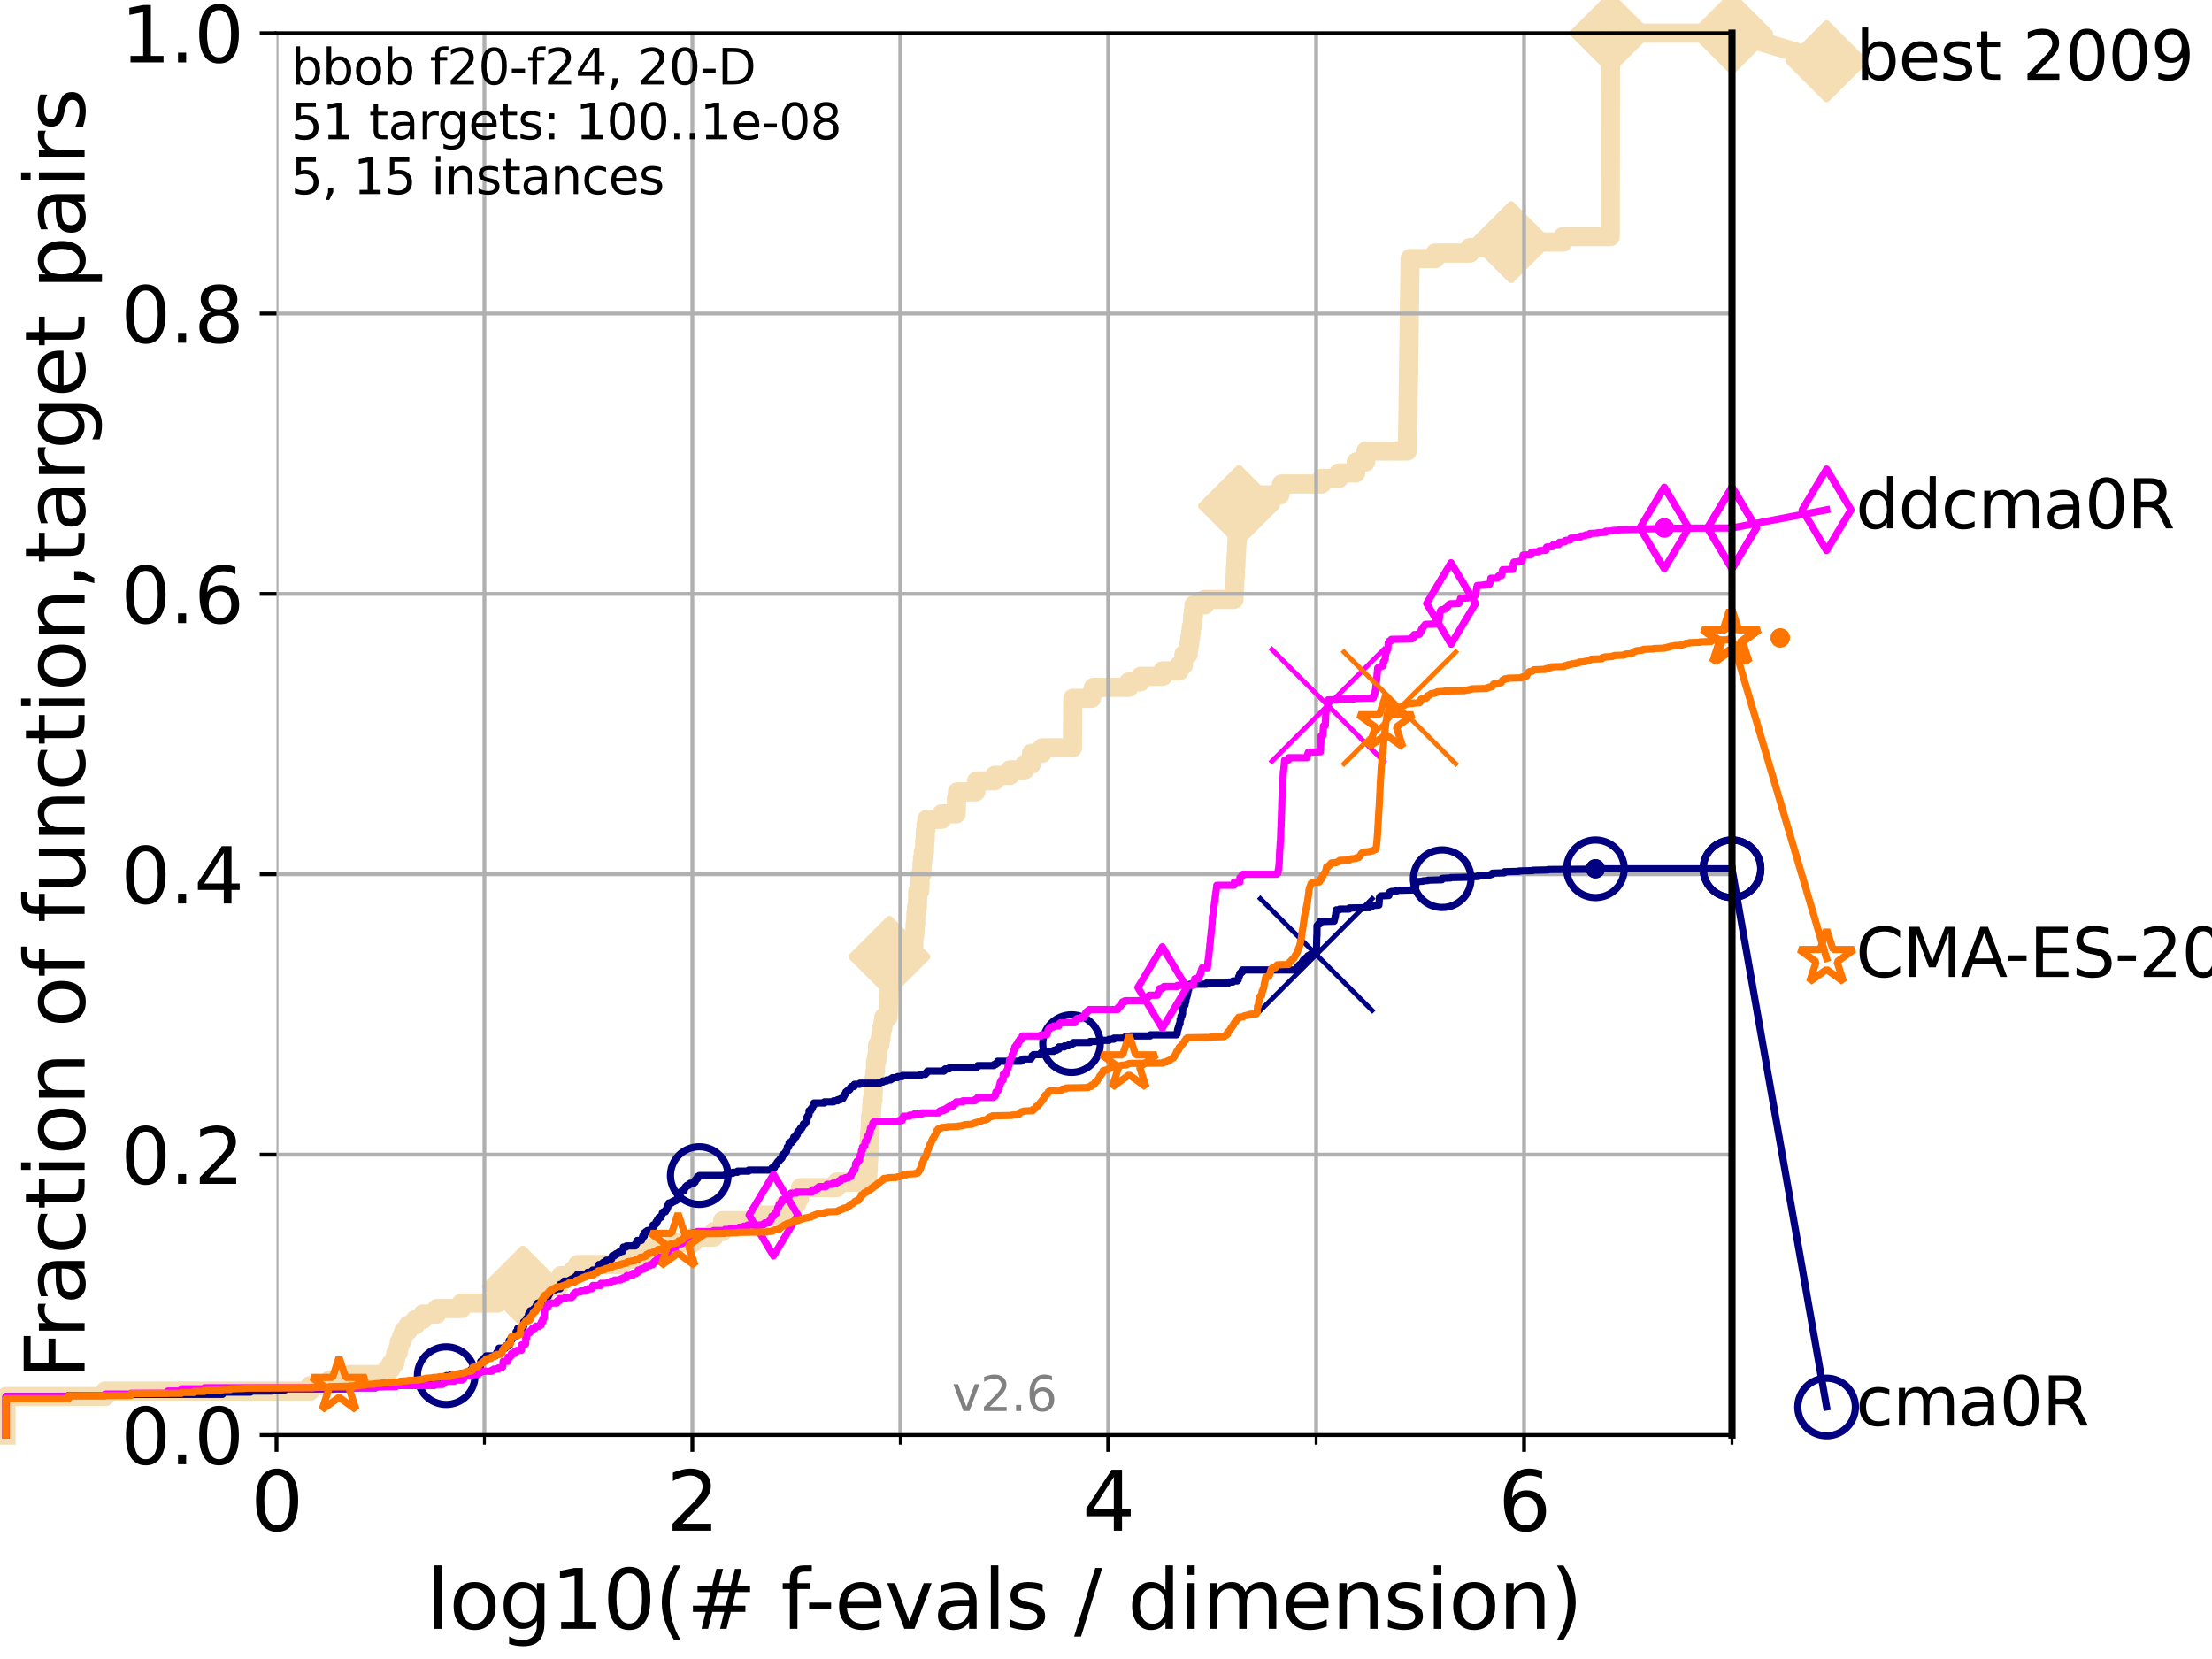 <?xml version="1.0" encoding="utf-8" standalone="no"?>
<!DOCTYPE svg PUBLIC "-//W3C//DTD SVG 1.1//EN"
  "http://www.w3.org/Graphics/SVG/1.1/DTD/svg11.dtd">
<svg xmlns:xlink="http://www.w3.org/1999/xlink" width="460.8pt" height="345.6pt" viewBox="0 0 460.8 345.6" xmlns="http://www.w3.org/2000/svg" version="1.1">
 <defs>
  <style type="text/css">*{stroke-linejoin: round; stroke-linecap: butt}</style>
 </defs>
 <g id="figure_1">
  <g id="patch_1">
   <path d="M 0 345.6 
L 460.8 345.6 
L 460.8 0 
L 0 0 
z
" style="fill: #ffffff"/>
  </g>
  <g id="axes_1">
   <g id="patch_2">
    <path d="M 57.6 298.944 
L 360.806 298.944 
L 360.806 6.912 
L 57.6 6.912 
z
" style="fill: #ffffff"/>
   </g>
   <g id="line2d_1">
    <path d="M 1.246 298.944 
L 1.246 290.927 
L 21.912 290.927 
L 21.912 289.782 
L 64.59 289.782 
L 64.59 288.637 
L 68.657 288.637 
L 68.657 287.492 
L 72.855 287.492 
L 72.855 286.347 
L 80.621 286.347 
L 80.621 285.201 
L 81.433 285.201 
L 81.433 284.056 
L 82.212 284.056 
L 82.212 282.911 
L 82.464 282.911 
L 82.464 281.766 
L 82.959 281.766 
L 82.959 280.62 
L 83.202 280.62 
L 83.202 279.475 
L 83.678 279.475 
L 83.678 278.33 
L 84.143 278.33 
L 84.143 277.185 
L 85.039 277.185 
L 85.039 276.04 
L 86.511 276.04 
L 86.511 274.894 
L 88.063 274.894 
L 88.063 273.749 
L 90.99 273.749 
L 90.99 272.604 
L 96.12 272.604 
L 96.12 271.459 
L 103.626 271.459 
L 103.626 270.313 
L 105.113 270.313 
L 105.113 269.168 
L 108.915 269.168 
L 108.915 268.023 
L 116.419 268.023 
L 116.419 266.878 
L 116.868 266.878 
L 116.868 265.733 
L 119.39 265.733 
L 119.39 264.587 
L 120.318 264.587 
L 120.318 263.442 
L 129.582 263.442 
L 129.582 262.297 
L 132.881 262.297 
L 132.881 261.152 
L 134.916 261.152 
L 134.916 260.006 
L 140.197 260.006 
L 140.197 258.861 
L 144.445 258.861 
L 144.445 257.716 
L 148.697 257.716 
L 148.697 256.571 
L 150.466 256.571 
L 150.553 254.28 
L 157.41 254.28 
L 157.41 253.135 
L 163.397 253.135 
L 163.397 251.99 
L 163.532 251.99 
L 163.532 250.845 
L 165.958 250.845 
L 165.958 249.699 
L 166.521 249.699 
L 166.521 248.554 
L 166.77 248.554 
L 166.77 247.409 
L 174.289 247.409 
L 174.289 246.264 
L 180.72 246.264 
L 180.825 243.973 
L 180.859 243.973 
L 180.904 241.683 
L 180.974 241.683 
L 181.052 238.247 
L 181.092 238.247 
L 181.141 235.957 
L 181.259 235.957 
L 181.344 232.521 
L 181.526 232.521 
L 181.602 230.231 
L 181.681 230.231 
L 181.681 229.085 
L 181.856 229.085 
L 181.903 226.795 
L 181.97 226.795 
L 181.97 225.65 
L 182.1 225.65 
L 182.1 224.504 
L 182.241 224.504 
L 182.241 223.359 
L 182.362 223.359 
L 182.416 221.069 
L 182.646 221.069 
L 182.646 219.924 
L 182.794 219.924 
L 182.832 217.633 
L 183.315 217.633 
L 183.315 216.488 
L 183.512 216.488 
L 183.512 215.343 
L 183.642 215.343 
L 183.642 214.197 
L 183.921 214.197 
L 183.921 213.052 
L 184.12 213.052 
L 184.12 211.907 
L 185.014 211.907 
L 185.104 207.326 
L 185.129 207.326 
L 185.236 200.455 
L 185.28 200.455 
L 185.28 199.31 
L 190.102 199.31 
L 190.102 198.164 
L 190.304 198.164 
L 190.406 194.729 
L 190.572 194.729 
L 190.642 192.438 
L 190.746 192.438 
L 190.812 190.148 
L 190.922 190.148 
L 190.922 189.003 
L 191.103 189.003 
L 191.187 185.567 
L 191.597 185.567 
L 191.704 182.131 
L 192.022 182.131 
L 192.09 179.841 
L 192.17 179.841 
L 192.17 178.696 
L 192.346 178.696 
L 192.346 177.55 
L 192.583 177.55 
L 192.622 175.26 
L 192.713 175.26 
L 192.785 172.969 
L 192.907 172.969 
L 192.907 171.824 
L 193.084 171.824 
L 193.084 170.679 
L 196.168 170.679 
L 196.168 169.534 
L 199.181 169.534 
L 199.277 166.098 
L 199.443 166.098 
L 199.443 164.953 
L 203.275 164.953 
L 203.275 163.808 
L 203.475 163.808 
L 203.475 162.662 
L 207.22 162.662 
L 207.22 161.517 
L 210.416 161.517 
L 210.416 160.372 
L 213.472 160.372 
L 213.472 159.227 
L 214.831 159.227 
L 214.866 156.936 
L 217.066 156.936 
L 217.066 155.791 
L 223.41 155.791 
L 223.486 145.484 
L 227.37 145.484 
L 227.37 144.339 
L 227.78 144.339 
L 227.78 143.194 
L 235.17 143.194 
L 235.17 142.048 
L 237.584 142.048 
L 237.584 140.903 
L 242.204 140.903 
L 242.204 139.758 
L 245.62 139.758 
L 245.62 138.613 
L 246.508 138.613 
L 246.508 137.467 
L 246.634 137.467 
L 246.634 136.322 
L 247.533 136.322 
L 247.533 135.177 
L 247.673 135.177 
L 247.673 134.032 
L 247.847 134.032 
L 247.847 132.887 
L 248.022 132.887 
L 248.022 131.741 
L 248.165 131.741 
L 248.165 130.596 
L 248.361 130.596 
L 248.471 128.306 
L 248.603 128.306 
L 248.603 127.16 
L 248.73 127.16 
L 248.73 126.015 
L 250.964 126.015 
L 250.964 124.87 
L 257.057 124.87 
L 257.137 122.58 
L 257.196 122.58 
L 257.259 120.289 
L 257.318 120.289 
L 257.38 117.999 
L 257.443 117.999 
L 257.511 115.708 
L 257.571 115.708 
L 257.634 113.418 
L 257.689 113.418 
L 257.751 111.127 
L 257.81 111.127 
L 257.921 107.692 
L 257.975 107.692 
L 258.024 105.401 
L 258.095 105.401 
L 258.095 104.256 
L 262.701 104.256 
L 262.701 103.111 
L 266.603 103.111 
L 266.603 101.966 
L 266.969 101.966 
L 266.969 100.82 
L 275.335 100.82 
L 275.335 99.675 
L 278.898 99.675 
L 278.898 98.53 
L 282.414 98.53 
L 282.414 97.385 
L 282.528 97.385 
L 282.528 96.239 
L 284.49 96.239 
L 284.557 93.949 
L 293.165 93.949 
L 293.269 88.223 
L 293.287 88.223 
L 293.386 80.206 
L 293.401 80.206 
L 293.494 72.19 
L 293.514 72.19 
L 293.616 63.028 
L 293.636 63.028 
L 293.743 53.866 
L 298.99 53.866 
L 298.99 52.721 
L 306.192 52.721 
L 306.192 51.576 
L 314.786 51.576 
L 314.786 50.43 
L 325.594 50.43 
L 325.594 49.285 
L 335.442 49.285 
L 335.487 6.912 
L 360.806 6.912 
L 360.806 6.912 
" style="fill: none; stroke: #f5deb3; stroke-width: 4; stroke-linecap: square"/>
   </g>
   <g id="line2d_2">
    <defs>
     <path id="mb1fb833fca" d="M -0 7.778 
L 7.778 0 
L 0 -7.778 
L -7.778 -0 
z
" style="stroke: #f5deb3; stroke-width: 1.5; stroke-linejoin: miter"/>
    </defs>
    <g>
     <use xlink:href="#mb1fb833fca" x="108.915" y="268.023" style="fill: #f5deb3; stroke: #f5deb3; stroke-width: 1.5; stroke-linejoin: miter"/>
     <use xlink:href="#mb1fb833fca" x="185.28" y="199.31" style="fill: #f5deb3; stroke: #f5deb3; stroke-width: 1.5; stroke-linejoin: miter"/>
     <use xlink:href="#mb1fb833fca" x="258.095" y="105.401" style="fill: #f5deb3; stroke: #f5deb3; stroke-width: 1.5; stroke-linejoin: miter"/>
     <use xlink:href="#mb1fb833fca" x="314.786" y="50.43" style="fill: #f5deb3; stroke: #f5deb3; stroke-width: 1.5; stroke-linejoin: miter"/>
     <use xlink:href="#mb1fb833fca" x="335.487" y="6.912" style="fill: #f5deb3; stroke: #f5deb3; stroke-width: 1.5; stroke-linejoin: miter"/>
     <use xlink:href="#mb1fb833fca" x="360.806" y="6.912" style="fill: #f5deb3; stroke: #f5deb3; stroke-width: 1.5; stroke-linejoin: miter"/>
    </g>
   </g>
   <g id="line2d_3">
    <path style="fill: none; stroke: #f5deb3; stroke-width: 4; stroke-linecap: square"/>
    <g/>
   </g>
   <g id="line2d_4">
    <path d="M 360.806 6.912 
L 380.515 12.753 
" style="fill: none; stroke: #f5deb3; stroke-width: 4; stroke-linecap: square"/>
    <g>
     <use xlink:href="#mb1fb833fca" x="360.806" y="6.912" style="fill: #f5deb3; stroke: #f5deb3; stroke-width: 1.5; stroke-linejoin: miter"/>
     <use xlink:href="#mb1fb833fca" x="380.515" y="12.753" style="fill: #f5deb3; stroke: #f5deb3; stroke-width: 1.5; stroke-linejoin: miter"/>
    </g>
   </g>
   <g id="matplotlib.axis_1">
    <g id="xtick_1">
     <g id="line2d_5">
      <path d="M 57.6 298.944 
L 57.6 6.912 
" clip-path="url(#pd71d63e100)" style="fill: none; stroke: #b0b0b0; stroke-width: 0.8; stroke-linecap: square"/>
     </g>
     <g id="line2d_6">
      <defs>
       <path id="m2dde1a6696" d="M 0 0 
L 0 3.5 
" style="stroke: #000000; stroke-width: 0.8"/>
      </defs>
      <g>
       <use xlink:href="#m2dde1a6696" x="57.6" y="298.944" style="stroke: #000000; stroke-width: 0.8"/>
      </g>
     </g>
     <g id="text_1">
      <!-- 0 -->
      <g transform="translate(52.192 318.861)scale(0.17 -0.17)">
       <defs>
        <path id="DejaVuSans-30" d="M 2034 4250 
Q 1547 4250 1301 3770 
Q 1056 3291 1056 2328 
Q 1056 1369 1301 889 
Q 1547 409 2034 409 
Q 2525 409 2770 889 
Q 3016 1369 3016 2328 
Q 3016 3291 2770 3770 
Q 2525 4250 2034 4250 
z
M 2034 4750 
Q 2819 4750 3233 4129 
Q 3647 3509 3647 2328 
Q 3647 1150 3233 529 
Q 2819 -91 2034 -91 
Q 1250 -91 836 529 
Q 422 1150 422 2328 
Q 422 3509 836 4129 
Q 1250 4750 2034 4750 
z
" transform="scale(0.016)"/>
       </defs>
       <use xlink:href="#DejaVuSans-30"/>
      </g>
     </g>
    </g>
    <g id="xtick_2">
     <g id="line2d_7">
      <path d="M 144.23 298.944 
L 144.23 6.912 
" clip-path="url(#pd71d63e100)" style="fill: none; stroke: #b0b0b0; stroke-width: 0.8; stroke-linecap: square"/>
     </g>
     <g id="line2d_8">
      <g>
       <use xlink:href="#m2dde1a6696" x="144.23" y="298.944" style="stroke: #000000; stroke-width: 0.8"/>
      </g>
     </g>
     <g id="text_2">
      <!-- 2 -->
      <g transform="translate(138.822 318.861)scale(0.17 -0.17)">
       <defs>
        <path id="DejaVuSans-32" d="M 1228 531 
L 3431 531 
L 3431 0 
L 469 0 
L 469 531 
Q 828 903 1448 1529 
Q 2069 2156 2228 2338 
Q 2531 2678 2651 2914 
Q 2772 3150 2772 3378 
Q 2772 3750 2511 3984 
Q 2250 4219 1831 4219 
Q 1534 4219 1204 4116 
Q 875 4013 500 3803 
L 500 4441 
Q 881 4594 1212 4672 
Q 1544 4750 1819 4750 
Q 2544 4750 2975 4387 
Q 3406 4025 3406 3419 
Q 3406 3131 3298 2873 
Q 3191 2616 2906 2266 
Q 2828 2175 2409 1742 
Q 1991 1309 1228 531 
z
" transform="scale(0.016)"/>
       </defs>
       <use xlink:href="#DejaVuSans-32"/>
      </g>
     </g>
    </g>
    <g id="xtick_3">
     <g id="line2d_9">
      <path d="M 230.861 298.944 
L 230.861 6.912 
" clip-path="url(#pd71d63e100)" style="fill: none; stroke: #b0b0b0; stroke-width: 0.8; stroke-linecap: square"/>
     </g>
     <g id="line2d_10">
      <g>
       <use xlink:href="#m2dde1a6696" x="230.861" y="298.944" style="stroke: #000000; stroke-width: 0.8"/>
      </g>
     </g>
     <g id="text_3">
      <!-- 4 -->
      <g transform="translate(225.453 318.861)scale(0.17 -0.17)">
       <defs>
        <path id="DejaVuSans-34" d="M 2419 4116 
L 825 1625 
L 2419 1625 
L 2419 4116 
z
M 2253 4666 
L 3047 4666 
L 3047 1625 
L 3713 1625 
L 3713 1100 
L 3047 1100 
L 3047 0 
L 2419 0 
L 2419 1100 
L 313 1100 
L 313 1709 
L 2253 4666 
z
" transform="scale(0.016)"/>
       </defs>
       <use xlink:href="#DejaVuSans-34"/>
      </g>
     </g>
    </g>
    <g id="xtick_4">
     <g id="line2d_11">
      <path d="M 317.491 298.944 
L 317.491 6.912 
" clip-path="url(#pd71d63e100)" style="fill: none; stroke: #b0b0b0; stroke-width: 0.8; stroke-linecap: square"/>
     </g>
     <g id="line2d_12">
      <g>
       <use xlink:href="#m2dde1a6696" x="317.491" y="298.944" style="stroke: #000000; stroke-width: 0.8"/>
      </g>
     </g>
     <g id="text_4">
      <!-- 6 -->
      <g transform="translate(312.083 318.861)scale(0.17 -0.17)">
       <defs>
        <path id="DejaVuSans-36" d="M 2113 2584 
Q 1688 2584 1439 2293 
Q 1191 2003 1191 1497 
Q 1191 994 1439 701 
Q 1688 409 2113 409 
Q 2538 409 2786 701 
Q 3034 994 3034 1497 
Q 3034 2003 2786 2293 
Q 2538 2584 2113 2584 
z
M 3366 4563 
L 3366 3988 
Q 3128 4100 2886 4159 
Q 2644 4219 2406 4219 
Q 1781 4219 1451 3797 
Q 1122 3375 1075 2522 
Q 1259 2794 1537 2939 
Q 1816 3084 2150 3084 
Q 2853 3084 3261 2657 
Q 3669 2231 3669 1497 
Q 3669 778 3244 343 
Q 2819 -91 2113 -91 
Q 1303 -91 875 529 
Q 447 1150 447 2328 
Q 447 3434 972 4092 
Q 1497 4750 2381 4750 
Q 2619 4750 2861 4703 
Q 3103 4656 3366 4563 
z
" transform="scale(0.016)"/>
       </defs>
       <use xlink:href="#DejaVuSans-36"/>
      </g>
     </g>
    </g>
    <g id="xtick_5">
     <g id="line2d_13">
      <path d="M 100.915 298.944 
L 100.915 6.912 
" clip-path="url(#pd71d63e100)" style="fill: none; stroke: #b0b0b0; stroke-width: 0.8; stroke-linecap: square"/>
     </g>
     <g id="line2d_14">
      <defs>
       <path id="mb9d00f2234" d="M 0 0 
L 0 2 
" style="stroke: #000000; stroke-width: 0.6"/>
      </defs>
      <g>
       <use xlink:href="#mb9d00f2234" x="100.915" y="298.944" style="stroke: #000000; stroke-width: 0.6"/>
      </g>
     </g>
    </g>
    <g id="xtick_6">
     <g id="line2d_15">
      <path d="M 187.546 298.944 
L 187.546 6.912 
" clip-path="url(#pd71d63e100)" style="fill: none; stroke: #b0b0b0; stroke-width: 0.8; stroke-linecap: square"/>
     </g>
     <g id="line2d_16">
      <g>
       <use xlink:href="#mb9d00f2234" x="187.546" y="298.944" style="stroke: #000000; stroke-width: 0.6"/>
      </g>
     </g>
    </g>
    <g id="xtick_7">
     <g id="line2d_17">
      <path d="M 274.176 298.944 
L 274.176 6.912 
" clip-path="url(#pd71d63e100)" style="fill: none; stroke: #b0b0b0; stroke-width: 0.8; stroke-linecap: square"/>
     </g>
     <g id="line2d_18">
      <g>
       <use xlink:href="#mb9d00f2234" x="274.176" y="298.944" style="stroke: #000000; stroke-width: 0.6"/>
      </g>
     </g>
    </g>
    <g id="xtick_8">
     <g id="line2d_19">
      <path d="M 360.806 298.944 
L 360.806 6.912 
" clip-path="url(#pd71d63e100)" style="fill: none; stroke: #b0b0b0; stroke-width: 0.8; stroke-linecap: square"/>
     </g>
     <g id="line2d_20">
      <g>
       <use xlink:href="#mb9d00f2234" x="360.806" y="298.944" style="stroke: #000000; stroke-width: 0.6"/>
      </g>
     </g>
    </g>
    <g id="text_5">
     <!-- log10(# f-evals / dimension) -->
     <g transform="translate(88.823 339.314)scale(0.17 -0.17)">
      <defs>
       <path id="DejaVuSans-6c" d="M 603 4863 
L 1178 4863 
L 1178 0 
L 603 0 
L 603 4863 
z
" transform="scale(0.016)"/>
       <path id="DejaVuSans-6f" d="M 1959 3097 
Q 1497 3097 1228 2736 
Q 959 2375 959 1747 
Q 959 1119 1226 758 
Q 1494 397 1959 397 
Q 2419 397 2687 759 
Q 2956 1122 2956 1747 
Q 2956 2369 2687 2733 
Q 2419 3097 1959 3097 
z
M 1959 3584 
Q 2709 3584 3137 3096 
Q 3566 2609 3566 1747 
Q 3566 888 3137 398 
Q 2709 -91 1959 -91 
Q 1206 -91 779 398 
Q 353 888 353 1747 
Q 353 2609 779 3096 
Q 1206 3584 1959 3584 
z
" transform="scale(0.016)"/>
       <path id="DejaVuSans-67" d="M 2906 1791 
Q 2906 2416 2648 2759 
Q 2391 3103 1925 3103 
Q 1463 3103 1205 2759 
Q 947 2416 947 1791 
Q 947 1169 1205 825 
Q 1463 481 1925 481 
Q 2391 481 2648 825 
Q 2906 1169 2906 1791 
z
M 3481 434 
Q 3481 -459 3084 -895 
Q 2688 -1331 1869 -1331 
Q 1566 -1331 1297 -1286 
Q 1028 -1241 775 -1147 
L 775 -588 
Q 1028 -725 1275 -790 
Q 1522 -856 1778 -856 
Q 2344 -856 2625 -561 
Q 2906 -266 2906 331 
L 2906 616 
Q 2728 306 2450 153 
Q 2172 0 1784 0 
Q 1141 0 747 490 
Q 353 981 353 1791 
Q 353 2603 747 3093 
Q 1141 3584 1784 3584 
Q 2172 3584 2450 3431 
Q 2728 3278 2906 2969 
L 2906 3500 
L 3481 3500 
L 3481 434 
z
" transform="scale(0.016)"/>
       <path id="DejaVuSans-31" d="M 794 531 
L 1825 531 
L 1825 4091 
L 703 3866 
L 703 4441 
L 1819 4666 
L 2450 4666 
L 2450 531 
L 3481 531 
L 3481 0 
L 794 0 
L 794 531 
z
" transform="scale(0.016)"/>
       <path id="DejaVuSans-28" d="M 1984 4856 
Q 1566 4138 1362 3434 
Q 1159 2731 1159 2009 
Q 1159 1288 1364 580 
Q 1569 -128 1984 -844 
L 1484 -844 
Q 1016 -109 783 600 
Q 550 1309 550 2009 
Q 550 2706 781 3412 
Q 1013 4119 1484 4856 
L 1984 4856 
z
" transform="scale(0.016)"/>
       <path id="DejaVuSans-23" d="M 3272 2816 
L 2363 2816 
L 2100 1772 
L 3016 1772 
L 3272 2816 
z
M 2803 4594 
L 2478 3297 
L 3391 3297 
L 3719 4594 
L 4219 4594 
L 3897 3297 
L 4872 3297 
L 4872 2816 
L 3775 2816 
L 3519 1772 
L 4513 1772 
L 4513 1294 
L 3397 1294 
L 3072 0 
L 2572 0 
L 2894 1294 
L 1978 1294 
L 1656 0 
L 1153 0 
L 1478 1294 
L 494 1294 
L 494 1772 
L 1594 1772 
L 1856 2816 
L 850 2816 
L 850 3297 
L 1978 3297 
L 2297 4594 
L 2803 4594 
z
" transform="scale(0.016)"/>
       <path id="DejaVuSans-20" transform="scale(0.016)"/>
       <path id="DejaVuSans-66" d="M 2375 4863 
L 2375 4384 
L 1825 4384 
Q 1516 4384 1395 4259 
Q 1275 4134 1275 3809 
L 1275 3500 
L 2222 3500 
L 2222 3053 
L 1275 3053 
L 1275 0 
L 697 0 
L 697 3053 
L 147 3053 
L 147 3500 
L 697 3500 
L 697 3744 
Q 697 4328 969 4595 
Q 1241 4863 1831 4863 
L 2375 4863 
z
" transform="scale(0.016)"/>
       <path id="DejaVuSans-2d" d="M 313 2009 
L 1997 2009 
L 1997 1497 
L 313 1497 
L 313 2009 
z
" transform="scale(0.016)"/>
       <path id="DejaVuSans-65" d="M 3597 1894 
L 3597 1613 
L 953 1613 
Q 991 1019 1311 708 
Q 1631 397 2203 397 
Q 2534 397 2845 478 
Q 3156 559 3463 722 
L 3463 178 
Q 3153 47 2828 -22 
Q 2503 -91 2169 -91 
Q 1331 -91 842 396 
Q 353 884 353 1716 
Q 353 2575 817 3079 
Q 1281 3584 2069 3584 
Q 2775 3584 3186 3129 
Q 3597 2675 3597 1894 
z
M 3022 2063 
Q 3016 2534 2758 2815 
Q 2500 3097 2075 3097 
Q 1594 3097 1305 2825 
Q 1016 2553 972 2059 
L 3022 2063 
z
" transform="scale(0.016)"/>
       <path id="DejaVuSans-76" d="M 191 3500 
L 800 3500 
L 1894 563 
L 2988 3500 
L 3597 3500 
L 2284 0 
L 1503 0 
L 191 3500 
z
" transform="scale(0.016)"/>
       <path id="DejaVuSans-61" d="M 2194 1759 
Q 1497 1759 1228 1600 
Q 959 1441 959 1056 
Q 959 750 1161 570 
Q 1363 391 1709 391 
Q 2188 391 2477 730 
Q 2766 1069 2766 1631 
L 2766 1759 
L 2194 1759 
z
M 3341 1997 
L 3341 0 
L 2766 0 
L 2766 531 
Q 2569 213 2275 61 
Q 1981 -91 1556 -91 
Q 1019 -91 701 211 
Q 384 513 384 1019 
Q 384 1609 779 1909 
Q 1175 2209 1959 2209 
L 2766 2209 
L 2766 2266 
Q 2766 2663 2505 2880 
Q 2244 3097 1772 3097 
Q 1472 3097 1187 3025 
Q 903 2953 641 2809 
L 641 3341 
Q 956 3463 1253 3523 
Q 1550 3584 1831 3584 
Q 2591 3584 2966 3190 
Q 3341 2797 3341 1997 
z
" transform="scale(0.016)"/>
       <path id="DejaVuSans-73" d="M 2834 3397 
L 2834 2853 
Q 2591 2978 2328 3040 
Q 2066 3103 1784 3103 
Q 1356 3103 1142 2972 
Q 928 2841 928 2578 
Q 928 2378 1081 2264 
Q 1234 2150 1697 2047 
L 1894 2003 
Q 2506 1872 2764 1633 
Q 3022 1394 3022 966 
Q 3022 478 2636 193 
Q 2250 -91 1575 -91 
Q 1294 -91 989 -36 
Q 684 19 347 128 
L 347 722 
Q 666 556 975 473 
Q 1284 391 1588 391 
Q 1994 391 2212 530 
Q 2431 669 2431 922 
Q 2431 1156 2273 1281 
Q 2116 1406 1581 1522 
L 1381 1569 
Q 847 1681 609 1914 
Q 372 2147 372 2553 
Q 372 3047 722 3315 
Q 1072 3584 1716 3584 
Q 2034 3584 2315 3537 
Q 2597 3491 2834 3397 
z
" transform="scale(0.016)"/>
       <path id="DejaVuSans-2f" d="M 1625 4666 
L 2156 4666 
L 531 -594 
L 0 -594 
L 1625 4666 
z
" transform="scale(0.016)"/>
       <path id="DejaVuSans-64" d="M 2906 2969 
L 2906 4863 
L 3481 4863 
L 3481 0 
L 2906 0 
L 2906 525 
Q 2725 213 2448 61 
Q 2172 -91 1784 -91 
Q 1150 -91 751 415 
Q 353 922 353 1747 
Q 353 2572 751 3078 
Q 1150 3584 1784 3584 
Q 2172 3584 2448 3432 
Q 2725 3281 2906 2969 
z
M 947 1747 
Q 947 1113 1208 752 
Q 1469 391 1925 391 
Q 2381 391 2643 752 
Q 2906 1113 2906 1747 
Q 2906 2381 2643 2742 
Q 2381 3103 1925 3103 
Q 1469 3103 1208 2742 
Q 947 2381 947 1747 
z
" transform="scale(0.016)"/>
       <path id="DejaVuSans-69" d="M 603 3500 
L 1178 3500 
L 1178 0 
L 603 0 
L 603 3500 
z
M 603 4863 
L 1178 4863 
L 1178 4134 
L 603 4134 
L 603 4863 
z
" transform="scale(0.016)"/>
       <path id="DejaVuSans-6d" d="M 3328 2828 
Q 3544 3216 3844 3400 
Q 4144 3584 4550 3584 
Q 5097 3584 5394 3201 
Q 5691 2819 5691 2113 
L 5691 0 
L 5113 0 
L 5113 2094 
Q 5113 2597 4934 2840 
Q 4756 3084 4391 3084 
Q 3944 3084 3684 2787 
Q 3425 2491 3425 1978 
L 3425 0 
L 2847 0 
L 2847 2094 
Q 2847 2600 2669 2842 
Q 2491 3084 2119 3084 
Q 1678 3084 1418 2786 
Q 1159 2488 1159 1978 
L 1159 0 
L 581 0 
L 581 3500 
L 1159 3500 
L 1159 2956 
Q 1356 3278 1631 3431 
Q 1906 3584 2284 3584 
Q 2666 3584 2933 3390 
Q 3200 3197 3328 2828 
z
" transform="scale(0.016)"/>
       <path id="DejaVuSans-6e" d="M 3513 2113 
L 3513 0 
L 2938 0 
L 2938 2094 
Q 2938 2591 2744 2837 
Q 2550 3084 2163 3084 
Q 1697 3084 1428 2787 
Q 1159 2491 1159 1978 
L 1159 0 
L 581 0 
L 581 3500 
L 1159 3500 
L 1159 2956 
Q 1366 3272 1645 3428 
Q 1925 3584 2291 3584 
Q 2894 3584 3203 3211 
Q 3513 2838 3513 2113 
z
" transform="scale(0.016)"/>
       <path id="DejaVuSans-29" d="M 513 4856 
L 1013 4856 
Q 1481 4119 1714 3412 
Q 1947 2706 1947 2009 
Q 1947 1309 1714 600 
Q 1481 -109 1013 -844 
L 513 -844 
Q 928 -128 1133 580 
Q 1338 1288 1338 2009 
Q 1338 2731 1133 3434 
Q 928 4138 513 4856 
z
" transform="scale(0.016)"/>
      </defs>
      <use xlink:href="#DejaVuSans-6c"/>
      <use xlink:href="#DejaVuSans-6f" x="27.783"/>
      <use xlink:href="#DejaVuSans-67" x="88.965"/>
      <use xlink:href="#DejaVuSans-31" x="152.441"/>
      <use xlink:href="#DejaVuSans-30" x="216.064"/>
      <use xlink:href="#DejaVuSans-28" x="279.688"/>
      <use xlink:href="#DejaVuSans-23" x="318.701"/>
      <use xlink:href="#DejaVuSans-20" x="402.49"/>
      <use xlink:href="#DejaVuSans-66" x="434.277"/>
      <use xlink:href="#DejaVuSans-2d" x="463.982"/>
      <use xlink:href="#DejaVuSans-65" x="500.066"/>
      <use xlink:href="#DejaVuSans-76" x="561.59"/>
      <use xlink:href="#DejaVuSans-61" x="620.77"/>
      <use xlink:href="#DejaVuSans-6c" x="682.049"/>
      <use xlink:href="#DejaVuSans-73" x="709.832"/>
      <use xlink:href="#DejaVuSans-20" x="761.932"/>
      <use xlink:href="#DejaVuSans-2f" x="793.719"/>
      <use xlink:href="#DejaVuSans-20" x="827.41"/>
      <use xlink:href="#DejaVuSans-64" x="859.197"/>
      <use xlink:href="#DejaVuSans-69" x="922.674"/>
      <use xlink:href="#DejaVuSans-6d" x="950.457"/>
      <use xlink:href="#DejaVuSans-65" x="1047.869"/>
      <use xlink:href="#DejaVuSans-6e" x="1109.393"/>
      <use xlink:href="#DejaVuSans-73" x="1172.771"/>
      <use xlink:href="#DejaVuSans-69" x="1224.871"/>
      <use xlink:href="#DejaVuSans-6f" x="1252.654"/>
      <use xlink:href="#DejaVuSans-6e" x="1313.836"/>
      <use xlink:href="#DejaVuSans-29" x="1377.215"/>
     </g>
    </g>
   </g>
   <g id="matplotlib.axis_2">
    <g id="ytick_1">
     <g id="line2d_21">
      <path d="M 57.6 298.944 
L 360.806 298.944 
" clip-path="url(#pd71d63e100)" style="fill: none; stroke: #b0b0b0; stroke-width: 0.8; stroke-linecap: square"/>
     </g>
     <g id="line2d_22">
      <defs>
       <path id="md046fe0870" d="M 0 0 
L -3.5 0 
" style="stroke: #000000; stroke-width: 0.8"/>
      </defs>
      <g>
       <use xlink:href="#md046fe0870" x="57.6" y="298.944" style="stroke: #000000; stroke-width: 0.8"/>
      </g>
     </g>
     <g id="text_6">
      <!-- 0.0 -->
      <g transform="translate(25.155 305.023)scale(0.16 -0.16)">
       <defs>
        <path id="DejaVuSans-2e" d="M 684 794 
L 1344 794 
L 1344 0 
L 684 0 
L 684 794 
z
" transform="scale(0.016)"/>
       </defs>
       <use xlink:href="#DejaVuSans-30"/>
       <use xlink:href="#DejaVuSans-2e" x="63.623"/>
       <use xlink:href="#DejaVuSans-30" x="95.41"/>
      </g>
     </g>
    </g>
    <g id="ytick_2">
     <g id="line2d_23">
      <path d="M 57.6 240.538 
L 360.806 240.538 
" clip-path="url(#pd71d63e100)" style="fill: none; stroke: #b0b0b0; stroke-width: 0.8; stroke-linecap: square"/>
     </g>
     <g id="line2d_24">
      <g>
       <use xlink:href="#md046fe0870" x="57.6" y="240.538" style="stroke: #000000; stroke-width: 0.8"/>
      </g>
     </g>
     <g id="text_7">
      <!-- 0.2 -->
      <g transform="translate(25.155 246.616)scale(0.16 -0.16)">
       <use xlink:href="#DejaVuSans-30"/>
       <use xlink:href="#DejaVuSans-2e" x="63.623"/>
       <use xlink:href="#DejaVuSans-32" x="95.41"/>
      </g>
     </g>
    </g>
    <g id="ytick_3">
     <g id="line2d_25">
      <path d="M 57.6 182.131 
L 360.806 182.131 
" clip-path="url(#pd71d63e100)" style="fill: none; stroke: #b0b0b0; stroke-width: 0.8; stroke-linecap: square"/>
     </g>
     <g id="line2d_26">
      <g>
       <use xlink:href="#md046fe0870" x="57.6" y="182.131" style="stroke: #000000; stroke-width: 0.8"/>
      </g>
     </g>
     <g id="text_8">
      <!-- 0.4 -->
      <g transform="translate(25.155 188.21)scale(0.16 -0.16)">
       <use xlink:href="#DejaVuSans-30"/>
       <use xlink:href="#DejaVuSans-2e" x="63.623"/>
       <use xlink:href="#DejaVuSans-34" x="95.41"/>
      </g>
     </g>
    </g>
    <g id="ytick_4">
     <g id="line2d_27">
      <path d="M 57.6 123.725 
L 360.806 123.725 
" clip-path="url(#pd71d63e100)" style="fill: none; stroke: #b0b0b0; stroke-width: 0.8; stroke-linecap: square"/>
     </g>
     <g id="line2d_28">
      <g>
       <use xlink:href="#md046fe0870" x="57.6" y="123.725" style="stroke: #000000; stroke-width: 0.8"/>
      </g>
     </g>
     <g id="text_9">
      <!-- 0.6 -->
      <g transform="translate(25.155 129.804)scale(0.16 -0.16)">
       <use xlink:href="#DejaVuSans-30"/>
       <use xlink:href="#DejaVuSans-2e" x="63.623"/>
       <use xlink:href="#DejaVuSans-36" x="95.41"/>
      </g>
     </g>
    </g>
    <g id="ytick_5">
     <g id="line2d_29">
      <path d="M 57.6 65.318 
L 360.806 65.318 
" clip-path="url(#pd71d63e100)" style="fill: none; stroke: #b0b0b0; stroke-width: 0.8; stroke-linecap: square"/>
     </g>
     <g id="line2d_30">
      <g>
       <use xlink:href="#md046fe0870" x="57.6" y="65.318" style="stroke: #000000; stroke-width: 0.8"/>
      </g>
     </g>
     <g id="text_10">
      <!-- 0.8 -->
      <g transform="translate(25.155 71.397)scale(0.16 -0.16)">
       <defs>
        <path id="DejaVuSans-38" d="M 2034 2216 
Q 1584 2216 1326 1975 
Q 1069 1734 1069 1313 
Q 1069 891 1326 650 
Q 1584 409 2034 409 
Q 2484 409 2743 651 
Q 3003 894 3003 1313 
Q 3003 1734 2745 1975 
Q 2488 2216 2034 2216 
z
M 1403 2484 
Q 997 2584 770 2862 
Q 544 3141 544 3541 
Q 544 4100 942 4425 
Q 1341 4750 2034 4750 
Q 2731 4750 3128 4425 
Q 3525 4100 3525 3541 
Q 3525 3141 3298 2862 
Q 3072 2584 2669 2484 
Q 3125 2378 3379 2068 
Q 3634 1759 3634 1313 
Q 3634 634 3220 271 
Q 2806 -91 2034 -91 
Q 1263 -91 848 271 
Q 434 634 434 1313 
Q 434 1759 690 2068 
Q 947 2378 1403 2484 
z
M 1172 3481 
Q 1172 3119 1398 2916 
Q 1625 2713 2034 2713 
Q 2441 2713 2670 2916 
Q 2900 3119 2900 3481 
Q 2900 3844 2670 4047 
Q 2441 4250 2034 4250 
Q 1625 4250 1398 4047 
Q 1172 3844 1172 3481 
z
" transform="scale(0.016)"/>
       </defs>
       <use xlink:href="#DejaVuSans-30"/>
       <use xlink:href="#DejaVuSans-2e" x="63.623"/>
       <use xlink:href="#DejaVuSans-38" x="95.41"/>
      </g>
     </g>
    </g>
    <g id="ytick_6">
     <g id="line2d_31">
      <path d="M 57.6 6.912 
L 360.806 6.912 
" clip-path="url(#pd71d63e100)" style="fill: none; stroke: #b0b0b0; stroke-width: 0.8; stroke-linecap: square"/>
     </g>
     <g id="line2d_32">
      <g>
       <use xlink:href="#md046fe0870" x="57.6" y="6.912" style="stroke: #000000; stroke-width: 0.8"/>
      </g>
     </g>
     <g id="text_11">
      <!-- 1.0 -->
      <g transform="translate(25.155 12.991)scale(0.16 -0.16)">
       <use xlink:href="#DejaVuSans-31"/>
       <use xlink:href="#DejaVuSans-2e" x="63.623"/>
       <use xlink:href="#DejaVuSans-30" x="95.41"/>
      </g>
     </g>
    </g>
    <g id="text_12">
     <!-- Fraction of function,target pairs -->
     <g transform="translate(17.62 287.313)rotate(-90)scale(0.17 -0.17)">
      <defs>
       <path id="DejaVuSans-46" d="M 628 4666 
L 3309 4666 
L 3309 4134 
L 1259 4134 
L 1259 2759 
L 3109 2759 
L 3109 2228 
L 1259 2228 
L 1259 0 
L 628 0 
L 628 4666 
z
" transform="scale(0.016)"/>
       <path id="DejaVuSans-72" d="M 2631 2963 
Q 2534 3019 2420 3045 
Q 2306 3072 2169 3072 
Q 1681 3072 1420 2755 
Q 1159 2438 1159 1844 
L 1159 0 
L 581 0 
L 581 3500 
L 1159 3500 
L 1159 2956 
Q 1341 3275 1631 3429 
Q 1922 3584 2338 3584 
Q 2397 3584 2469 3576 
Q 2541 3569 2628 3553 
L 2631 2963 
z
" transform="scale(0.016)"/>
       <path id="DejaVuSans-63" d="M 3122 3366 
L 3122 2828 
Q 2878 2963 2633 3030 
Q 2388 3097 2138 3097 
Q 1578 3097 1268 2742 
Q 959 2388 959 1747 
Q 959 1106 1268 751 
Q 1578 397 2138 397 
Q 2388 397 2633 464 
Q 2878 531 3122 666 
L 3122 134 
Q 2881 22 2623 -34 
Q 2366 -91 2075 -91 
Q 1284 -91 818 406 
Q 353 903 353 1747 
Q 353 2603 823 3093 
Q 1294 3584 2113 3584 
Q 2378 3584 2631 3529 
Q 2884 3475 3122 3366 
z
" transform="scale(0.016)"/>
       <path id="DejaVuSans-74" d="M 1172 4494 
L 1172 3500 
L 2356 3500 
L 2356 3053 
L 1172 3053 
L 1172 1153 
Q 1172 725 1289 603 
Q 1406 481 1766 481 
L 2356 481 
L 2356 0 
L 1766 0 
Q 1100 0 847 248 
Q 594 497 594 1153 
L 594 3053 
L 172 3053 
L 172 3500 
L 594 3500 
L 594 4494 
L 1172 4494 
z
" transform="scale(0.016)"/>
       <path id="DejaVuSans-75" d="M 544 1381 
L 544 3500 
L 1119 3500 
L 1119 1403 
Q 1119 906 1312 657 
Q 1506 409 1894 409 
Q 2359 409 2629 706 
Q 2900 1003 2900 1516 
L 2900 3500 
L 3475 3500 
L 3475 0 
L 2900 0 
L 2900 538 
Q 2691 219 2414 64 
Q 2138 -91 1772 -91 
Q 1169 -91 856 284 
Q 544 659 544 1381 
z
M 1991 3584 
L 1991 3584 
z
" transform="scale(0.016)"/>
       <path id="DejaVuSans-2c" d="M 750 794 
L 1409 794 
L 1409 256 
L 897 -744 
L 494 -744 
L 750 256 
L 750 794 
z
" transform="scale(0.016)"/>
       <path id="DejaVuSans-70" d="M 1159 525 
L 1159 -1331 
L 581 -1331 
L 581 3500 
L 1159 3500 
L 1159 2969 
Q 1341 3281 1617 3432 
Q 1894 3584 2278 3584 
Q 2916 3584 3314 3078 
Q 3713 2572 3713 1747 
Q 3713 922 3314 415 
Q 2916 -91 2278 -91 
Q 1894 -91 1617 61 
Q 1341 213 1159 525 
z
M 3116 1747 
Q 3116 2381 2855 2742 
Q 2594 3103 2138 3103 
Q 1681 3103 1420 2742 
Q 1159 2381 1159 1747 
Q 1159 1113 1420 752 
Q 1681 391 2138 391 
Q 2594 391 2855 752 
Q 3116 1113 3116 1747 
z
" transform="scale(0.016)"/>
      </defs>
      <use xlink:href="#DejaVuSans-46"/>
      <use xlink:href="#DejaVuSans-72" x="50.27"/>
      <use xlink:href="#DejaVuSans-61" x="91.383"/>
      <use xlink:href="#DejaVuSans-63" x="152.662"/>
      <use xlink:href="#DejaVuSans-74" x="207.643"/>
      <use xlink:href="#DejaVuSans-69" x="246.852"/>
      <use xlink:href="#DejaVuSans-6f" x="274.635"/>
      <use xlink:href="#DejaVuSans-6e" x="335.816"/>
      <use xlink:href="#DejaVuSans-20" x="399.195"/>
      <use xlink:href="#DejaVuSans-6f" x="430.982"/>
      <use xlink:href="#DejaVuSans-66" x="492.164"/>
      <use xlink:href="#DejaVuSans-20" x="527.369"/>
      <use xlink:href="#DejaVuSans-66" x="559.156"/>
      <use xlink:href="#DejaVuSans-75" x="594.361"/>
      <use xlink:href="#DejaVuSans-6e" x="657.74"/>
      <use xlink:href="#DejaVuSans-63" x="721.119"/>
      <use xlink:href="#DejaVuSans-74" x="776.1"/>
      <use xlink:href="#DejaVuSans-69" x="815.309"/>
      <use xlink:href="#DejaVuSans-6f" x="843.092"/>
      <use xlink:href="#DejaVuSans-6e" x="904.273"/>
      <use xlink:href="#DejaVuSans-2c" x="967.652"/>
      <use xlink:href="#DejaVuSans-74" x="999.439"/>
      <use xlink:href="#DejaVuSans-61" x="1038.648"/>
      <use xlink:href="#DejaVuSans-72" x="1099.928"/>
      <use xlink:href="#DejaVuSans-67" x="1139.291"/>
      <use xlink:href="#DejaVuSans-65" x="1202.768"/>
      <use xlink:href="#DejaVuSans-74" x="1264.291"/>
      <use xlink:href="#DejaVuSans-20" x="1303.5"/>
      <use xlink:href="#DejaVuSans-70" x="1335.287"/>
      <use xlink:href="#DejaVuSans-61" x="1398.764"/>
      <use xlink:href="#DejaVuSans-69" x="1460.043"/>
      <use xlink:href="#DejaVuSans-72" x="1487.826"/>
      <use xlink:href="#DejaVuSans-73" x="1528.939"/>
     </g>
    </g>
   </g>
   <g id="line2d_33">
    <defs>
     <path id="m576b6f0d8a" d="M 0 1.5 
C 0.398 1.5 0.779 1.342 1.061 1.061 
C 1.342 0.779 1.5 0.398 1.5 0 
C 1.5 -0.398 1.342 -0.779 1.061 -1.061 
C 0.779 -1.342 0.398 -1.5 0 -1.5 
C -0.398 -1.5 -0.779 -1.342 -1.061 -1.061 
C -1.342 -0.779 -1.5 -0.398 -1.5 0 
C -1.5 0.398 -1.342 0.779 -1.061 1.061 
C -0.779 1.342 -0.398 1.5 0 1.5 
z
" style="stroke: #f5deb3"/>
    </defs>
    <g>
     <use xlink:href="#m576b6f0d8a" x="335.487" y="6.912" style="fill: #f5deb3; stroke: #f5deb3"/>
     <use xlink:href="#m576b6f0d8a" x="335.487" y="6.912" style="fill: #f5deb3; stroke: #f5deb3"/>
    </g>
   </g>
   <g id="line2d_34">
    <defs>
     <path id="m2e0cb29102" d="M 0 1.5 
C 0.398 1.5 0.779 1.342 1.061 1.061 
C 1.342 0.779 1.5 0.398 1.5 0 
C 1.5 -0.398 1.342 -0.779 1.061 -1.061 
C 0.779 -1.342 0.398 -1.5 0 -1.5 
C -0.398 -1.5 -0.779 -1.342 -1.061 -1.061 
C -1.342 -0.779 -1.5 -0.398 -1.5 0 
C -1.5 0.398 -1.342 0.779 -1.061 1.061 
C -0.779 1.342 -0.398 1.5 0 1.5 
z
" style="stroke: #000080"/>
    </defs>
    <g>
     <use xlink:href="#m2e0cb29102" x="332.362" y="180.986" style="fill: #000080; stroke: #000080"/>
     <use xlink:href="#m2e0cb29102" x="332.362" y="180.986" style="fill: #000080; stroke: #000080"/>
    </g>
   </g>
   <g id="line2d_35">
    <path d="M 1.246 298.944 
L 1.246 290.927 
L 14.285 290.927 
L 14.285 290.698 
L 21.912 290.698 
L 21.912 290.469 
L 46.354 290.469 
L 46.354 290.011 
L 52.188 290.011 
L 52.188 289.782 
L 56.635 289.782 
L 56.635 289.553 
L 59.393 289.553 
L 59.393 289.324 
L 73.268 289.324 
L 73.268 289.095 
L 78.267 289.095 
L 78.267 288.866 
L 79.772 288.866 
L 79.772 288.637 
L 80.342 288.637 
L 80.342 288.408 
L 84.819 288.408 
L 84.819 288.179 
L 85.256 288.179 
L 85.256 287.95 
L 88.794 287.95 
L 88.794 287.721 
L 90.008 287.721 
L 90.008 287.492 
L 90.505 287.492 
L 90.505 287.263 
L 91.923 287.263 
L 91.923 287.034 
L 92.224 287.034 
L 92.224 286.805 
L 92.956 286.805 
L 92.956 286.576 
L 93.935 286.576 
L 93.935 286.347 
L 95.999 286.347 
L 95.999 286.117 
L 97.41 286.117 
L 97.41 285.888 
L 97.635 285.888 
L 97.635 285.659 
L 97.968 285.659 
L 97.968 285.43 
L 98.187 285.43 
L 98.187 285.201 
L 99.141 285.201 
L 99.141 284.972 
L 99.751 284.972 
L 99.751 284.743 
L 100.049 284.743 
L 100.147 283.598 
L 100.535 283.598 
L 100.535 283.369 
L 100.821 283.369 
L 100.821 282.911 
L 101.288 282.911 
L 101.288 282.453 
L 103.214 282.453 
L 103.214 282.224 
L 103.462 282.224 
L 103.462 281.766 
L 103.788 281.766 
L 103.788 281.079 
L 103.949 281.079 
L 103.949 280.849 
L 105.263 280.849 
L 105.263 280.391 
L 106.066 280.391 
L 106.066 279.246 
L 106.421 279.246 
L 106.421 279.017 
L 106.699 279.017 
L 106.699 278.559 
L 107.312 278.559 
L 107.312 278.33 
L 107.445 278.33 
L 107.512 277.414 
L 107.775 277.414 
L 107.84 276.727 
L 108.977 276.727 
L 109.038 276.269 
L 109.099 276.269 
L 109.099 275.352 
L 109.46 275.352 
L 109.46 275.123 
L 109.639 275.123 
L 109.639 274.665 
L 109.932 274.665 
L 109.99 274.207 
L 110.106 274.207 
L 110.106 273.749 
L 110.449 273.749 
L 110.449 273.062 
L 111.007 273.062 
L 111.007 272.833 
L 111.226 272.833 
L 111.226 272.604 
L 111.603 272.604 
L 111.709 271.917 
L 111.972 271.917 
L 111.972 271.459 
L 112.64 271.459 
L 112.64 271.23 
L 112.79 271.23 
L 112.79 271.001 
L 112.989 271.001 
L 112.989 270.772 
L 113.137 270.772 
L 113.137 270.542 
L 113.478 270.542 
L 113.478 270.313 
L 114.048 270.313 
L 114.048 270.084 
L 114.234 270.084 
L 114.327 269.626 
L 114.465 269.626 
L 114.465 269.397 
L 114.602 269.397 
L 114.602 268.939 
L 115.051 268.939 
L 115.051 268.71 
L 115.747 268.71 
L 115.747 268.481 
L 116.665 268.481 
L 116.665 267.565 
L 117.345 267.565 
L 117.384 267.107 
L 117.501 267.107 
L 117.501 266.878 
L 118.672 266.878 
L 118.672 266.649 
L 119.07 266.649 
L 119.07 266.42 
L 119.565 266.42 
L 119.565 266.191 
L 119.808 266.191 
L 119.808 265.962 
L 120.217 265.962 
L 120.25 265.503 
L 122.168 265.503 
L 122.168 265.274 
L 122.38 265.274 
L 122.38 265.045 
L 123.346 265.045 
L 123.432 264.587 
L 124.401 264.587 
L 124.401 264.358 
L 124.535 264.358 
L 124.589 263.671 
L 124.748 263.671 
L 124.748 263.442 
L 125.374 263.442 
L 125.374 263.213 
L 125.654 263.213 
L 125.654 262.984 
L 126.127 262.984 
L 126.127 262.755 
L 126.299 262.755 
L 126.299 262.526 
L 127.181 262.526 
L 127.181 262.297 
L 127.412 262.297 
L 127.458 261.839 
L 127.527 261.839 
L 127.527 261.61 
L 128.023 261.61 
L 128.023 261.381 
L 128.332 261.381 
L 128.332 261.152 
L 128.786 261.152 
L 128.786 260.923 
L 129.104 260.923 
L 129.104 260.694 
L 129.745 260.694 
L 129.846 259.777 
L 130.482 259.777 
L 130.482 259.548 
L 132.358 259.548 
L 132.376 259.09 
L 132.656 259.09 
L 132.743 258.403 
L 133.64 258.403 
L 133.64 258.174 
L 133.755 258.174 
L 133.755 257.945 
L 133.886 257.945 
L 133.886 257.487 
L 134.241 257.487 
L 134.241 256.8 
L 134.527 256.8 
L 134.527 256.571 
L 134.839 256.571 
L 134.839 256.342 
L 135.539 256.342 
L 135.539 256.113 
L 135.732 256.113 
L 135.732 255.884 
L 136.011 255.884 
L 136.025 255.196 
L 136.442 255.196 
L 136.442 254.967 
L 136.669 254.967 
L 136.669 254.509 
L 136.948 254.509 
L 136.962 254.051 
L 137.182 254.051 
L 137.264 253.593 
L 137.735 253.593 
L 137.841 253.135 
L 137.893 253.135 
L 137.959 252.677 
L 138.129 252.677 
L 138.129 252.448 
L 138.63 252.448 
L 138.718 251.99 
L 138.931 251.99 
L 138.931 251.532 
L 139.117 251.532 
L 139.117 251.074 
L 139.326 251.074 
L 139.326 250.616 
L 139.915 250.616 
L 139.915 250.387 
L 140.301 250.387 
L 140.301 250.157 
L 140.804 250.157 
L 140.804 249.928 
L 141.162 249.928 
L 141.162 249.47 
L 141.393 249.47 
L 141.426 248.783 
L 141.665 248.783 
L 141.675 248.325 
L 142.028 248.325 
L 142.028 248.096 
L 142.477 248.096 
L 142.477 247.867 
L 142.59 247.867 
L 142.662 247.409 
L 142.815 247.409 
L 142.815 247.18 
L 143.066 247.18 
L 143.066 246.951 
L 143.472 246.951 
L 143.472 246.722 
L 143.773 246.722 
L 143.773 246.493 
L 144.548 246.493 
L 144.548 246.264 
L 144.823 246.264 
L 144.823 245.806 
L 145.031 245.806 
L 145.031 245.577 
L 145.291 245.577 
L 145.291 245.118 
L 145.669 245.118 
L 145.669 244.889 
L 151.22 244.889 
L 151.298 244.431 
L 152.668 244.431 
L 152.668 244.202 
L 153.645 244.202 
L 153.645 243.973 
L 155.95 243.973 
L 155.95 243.744 
L 160.805 243.744 
L 160.805 243.286 
L 161.324 243.286 
L 161.335 242.828 
L 161.576 242.828 
L 161.576 242.599 
L 161.818 242.599 
L 161.873 242.141 
L 162.052 242.141 
L 162.052 241.912 
L 162.31 241.912 
L 162.31 241.683 
L 162.464 241.683 
L 162.464 241.454 
L 162.705 241.454 
L 162.705 241.225 
L 162.918 241.225 
L 163.016 240.538 
L 163.352 240.538 
L 163.352 240.309 
L 163.532 240.309 
L 163.532 240.08 
L 163.69 240.08 
L 163.69 239.85 
L 163.869 239.85 
L 163.978 239.163 
L 163.995 239.163 
L 163.995 238.934 
L 164.301 238.934 
L 164.385 238.018 
L 164.947 238.018 
L 165.006 237.56 
L 165.319 237.56 
L 165.346 236.873 
L 165.815 236.873 
L 165.815 236.415 
L 166.096 236.415 
L 166.176 235.728 
L 166.437 235.728 
L 166.437 235.499 
L 166.738 235.499 
L 166.738 235.041 
L 167.037 235.041 
L 167.037 234.811 
L 167.168 234.811 
L 167.168 234.582 
L 167.293 234.582 
L 167.362 234.124 
L 167.743 234.124 
L 167.743 233.895 
L 167.891 233.895 
L 167.931 232.979 
L 168.196 232.979 
L 168.196 232.521 
L 168.376 232.521 
L 168.376 232.292 
L 168.529 232.292 
L 168.529 231.376 
L 168.928 231.376 
L 168.981 230.918 
L 169.222 230.918 
L 169.317 230.46 
L 169.356 230.46 
L 169.356 230.231 
L 169.563 230.231 
L 169.563 229.772 
L 171.724 229.772 
L 171.724 229.543 
L 173.644 229.543 
L 173.644 229.314 
L 174.503 229.314 
L 174.503 229.085 
L 175.092 229.085 
L 175.092 228.856 
L 175.59 228.856 
L 175.59 228.627 
L 175.718 228.627 
L 175.718 228.398 
L 175.853 228.398 
L 175.961 227.94 
L 176.129 227.94 
L 176.183 227.482 
L 176.441 227.482 
L 176.441 227.253 
L 176.724 227.253 
L 176.724 227.024 
L 177.021 227.024 
L 177.021 226.795 
L 177.145 226.795 
L 177.145 226.566 
L 177.345 226.566 
L 177.345 226.337 
L 177.938 226.337 
L 177.986 225.879 
L 179.141 225.879 
L 179.141 225.65 
L 183.258 225.65 
L 183.258 225.421 
L 183.937 225.421 
L 183.937 225.192 
L 184.724 225.192 
L 184.724 224.963 
L 185.554 224.963 
L 185.554 224.734 
L 185.901 224.734 
L 185.901 224.504 
L 186.972 224.504 
L 186.972 224.275 
L 187.984 224.275 
L 187.984 224.046 
L 191.743 224.046 
L 191.743 223.817 
L 192.771 223.817 
L 192.771 223.588 
L 192.998 223.588 
L 192.998 223.359 
L 193.213 223.359 
L 193.213 223.13 
L 196.638 223.13 
L 196.638 222.901 
L 196.887 222.901 
L 196.887 222.672 
L 197.759 222.672 
L 197.759 222.443 
L 203.384 222.443 
L 203.384 222.214 
L 203.672 222.214 
L 203.672 221.985 
L 207.045 221.985 
L 207.045 221.756 
L 207.443 221.756 
L 207.443 221.527 
L 207.809 221.527 
L 207.838 221.069 
L 212.671 221.069 
L 212.671 220.84 
L 213.096 220.84 
L 213.096 220.611 
L 214.736 220.611 
L 214.736 220.382 
L 214.903 220.382 
L 215.009 219.924 
L 215.284 219.924 
L 215.284 219.695 
L 216.912 219.695 
L 216.912 219.236 
L 217.938 219.236 
L 217.938 219.007 
L 219.552 219.007 
L 219.552 218.778 
L 220.136 218.778 
L 220.136 218.549 
L 220.599 218.549 
L 220.612 218.091 
L 221.738 218.091 
L 221.738 217.862 
L 222.667 217.862 
L 222.667 217.633 
L 223.221 217.633 
L 223.221 217.404 
L 223.623 217.404 
L 223.623 217.175 
L 227.068 217.175 
L 227.068 216.946 
L 228.814 216.946 
L 228.814 216.717 
L 231.05 216.717 
L 231.05 216.488 
L 232.027 216.488 
L 232.027 216.259 
L 234.336 216.259 
L 234.336 216.03 
L 235.512 216.03 
L 235.512 215.801 
L 239.62 215.801 
L 239.62 215.572 
L 245.094 215.572 
L 245.094 215.343 
L 245.239 215.343 
L 245.316 214.427 
L 245.425 214.427 
L 245.464 213.968 
L 245.552 213.968 
L 245.611 213.51 
L 245.676 213.51 
L 245.676 213.281 
L 245.814 213.281 
L 245.843 212.365 
L 245.984 212.365 
L 246.016 211.678 
L 246.216 211.678 
L 246.271 211.22 
L 246.35 211.22 
L 246.369 210.075 
L 246.555 210.075 
L 246.654 209.617 
L 246.688 209.617 
L 246.688 209.388 
L 246.863 209.388 
L 246.914 208.7 
L 247.048 208.7 
L 247.074 207.784 
L 247.226 207.784 
L 247.306 207.326 
L 247.366 207.326 
L 247.426 206.639 
L 247.484 206.639 
L 247.52 206.181 
L 247.621 206.181 
L 247.67 205.494 
L 247.759 205.494 
L 247.823 205.036 
L 251.304 205.036 
L 251.304 204.807 
L 255.922 204.807 
L 255.922 204.578 
L 256.835 204.578 
L 256.835 204.349 
L 257.759 204.349 
L 257.759 204.119 
L 257.951 204.119 
L 258.033 203.432 
L 258.173 203.432 
L 258.279 202.745 
L 258.534 202.745 
L 258.534 202.516 
L 258.79 202.516 
L 258.794 202.058 
L 270.105 202.058 
L 270.179 201.6 
L 270.295 201.6 
L 270.295 201.371 
L 270.508 201.371 
L 270.508 201.142 
L 270.725 201.142 
L 270.725 200.913 
L 271.125 200.913 
L 271.22 200.455 
L 271.369 200.455 
L 271.369 200.226 
L 271.505 200.226 
L 271.505 199.997 
L 271.72 199.997 
L 271.72 199.768 
L 272.049 199.768 
L 272.049 199.539 
L 272.298 199.539 
L 272.298 199.31 
L 272.487 199.31 
L 272.487 199.081 
L 272.899 199.081 
L 272.899 198.851 
L 274.225 198.851 
L 274.313 194.958 
L 274.345 194.958 
L 274.365 192.82 
L 274.546 192.744 
L 274.62 192.515 
L 274.977 192.438 
L 274.992 191.98 
L 277.932 191.904 
L 278.034 191.369 
L 278.071 191.369 
L 278.136 190.911 
L 278.189 190.911 
L 278.268 190.148 
L 278.335 190.071 
L 278.383 189.537 
L 279.063 189.537 
L 279.063 189.384 
L 281.056 189.384 
L 281.074 189.155 
L 285.329 189.079 
L 285.382 188.926 
L 285.812 188.85 
L 285.812 188.773 
L 286.044 188.697 
L 286.044 188.621 
L 287.265 188.544 
L 287.367 186.941 
L 287.445 186.865 
L 287.445 186.788 
L 287.628 186.712 
L 287.628 186.636 
L 289.336 186.559 
L 289.425 186.101 
L 289.483 186.025 
L 289.488 185.872 
L 289.822 185.796 
L 289.822 185.72 
L 290.968 185.643 
L 290.968 185.491 
L 294.181 185.414 
L 294.182 185.261 
L 294.887 185.185 
L 294.994 183.964 
L 295.084 183.887 
L 295.119 183.658 
L 296.41 183.582 
L 296.41 183.505 
L 297.451 183.429 
L 297.451 183.353 
L 300.368 183.276 
L 300.44 182.971 
L 302.227 182.895 
L 302.227 182.818 
L 306.047 182.742 
L 306.047 182.666 
L 307.993 182.589 
L 308.008 182.36 
L 310.413 182.284 
L 310.413 182.208 
L 310.889 182.131 
L 310.89 181.902 
L 313.388 181.826 
L 313.41 181.597 
L 316.414 181.52 
L 316.414 181.444 
L 319.308 181.368 
L 319.308 181.291 
L 322.487 181.215 
L 322.487 181.139 
L 332.362 181.062 
L 332.362 180.986 
L 360.806 180.986 
L 360.806 180.986 
" style="fill: none; stroke: #000080; stroke-width: 1.5; stroke-linecap: square"/>
   </g>
   <g id="line2d_36">
    <defs>
     <path id="m61893a77bb" d="M 0 6 
C 1.591 6 3.117 5.368 4.243 4.243 
C 5.368 3.117 6 1.591 6 0 
C 6 -1.591 5.368 -3.117 4.243 -4.243 
C 3.117 -5.368 1.591 -6 0 -6 
C -1.591 -6 -3.117 -5.368 -4.243 -4.243 
C -5.368 -3.117 -6 -1.591 -6 0 
C -6 1.591 -5.368 3.117 -4.243 4.243 
C -3.117 5.368 -1.591 6 0 6 
z
" style="stroke: #000080; stroke-width: 1.5"/>
    </defs>
    <g>
     <use xlink:href="#m61893a77bb" x="92.956" y="286.576" style="fill-opacity: 0; stroke: #000080; stroke-width: 1.5"/>
     <use xlink:href="#m61893a77bb" x="145.669" y="244.889" style="fill-opacity: 0; stroke: #000080; stroke-width: 1.5"/>
     <use xlink:href="#m61893a77bb" x="223.221" y="217.404" style="fill-opacity: 0; stroke: #000080; stroke-width: 1.5"/>
     <use xlink:href="#m61893a77bb" x="300.44" y="183.047" style="fill-opacity: 0; stroke: #000080; stroke-width: 1.5"/>
     <use xlink:href="#m61893a77bb" x="332.362" y="180.986" style="fill-opacity: 0; stroke: #000080; stroke-width: 1.5"/>
     <use xlink:href="#m61893a77bb" x="360.806" y="180.986" style="fill-opacity: 0; stroke: #000080; stroke-width: 1.5"/>
    </g>
   </g>
   <g id="line2d_37">
    <path style="fill: none; stroke: #000080; stroke-width: 1.5; stroke-linecap: square"/>
    <g/>
   </g>
   <g id="line2d_38">
    <path d="M 274.204 198.851 
" clip-path="url(#pd71d63e100)" style="fill: none; stroke: #000080; stroke-width: 1.5; stroke-linecap: square"/>
    <defs>
     <path id="m708a645c5d" d="M -12 12 
L 12 -12 
M -12 -12 
L 12 12 
" style="stroke: #000080"/>
    </defs>
    <g clip-path="url(#pd71d63e100)">
     <use xlink:href="#m708a645c5d" x="274.204" y="198.851" style="fill: #000080; stroke: #000080"/>
    </g>
   </g>
   <g id="line2d_39">
    <defs>
     <path id="m4b7015945f" d="M 0 1.5 
C 0.398 1.5 0.779 1.342 1.061 1.061 
C 1.342 0.779 1.5 0.398 1.5 0 
C 1.5 -0.398 1.342 -0.779 1.061 -1.061 
C 0.779 -1.342 0.398 -1.5 0 -1.5 
C -0.398 -1.5 -0.779 -1.342 -1.061 -1.061 
C -1.342 -0.779 -1.5 -0.398 -1.5 0 
C -1.5 0.398 -1.342 0.779 -1.061 1.061 
C -0.779 1.342 -0.398 1.5 0 1.5 
z
" style="stroke: #ff00ff"/>
    </defs>
    <g>
     <use xlink:href="#m4b7015945f" x="346.706" y="109.982" style="fill: #ff00ff; stroke: #ff00ff"/>
     <use xlink:href="#m4b7015945f" x="346.706" y="109.982" style="fill: #ff00ff; stroke: #ff00ff"/>
    </g>
   </g>
   <g id="line2d_40">
    <path d="M 1.246 298.944 
L 1.246 290.927 
L 14.285 290.927 
L 14.285 290.698 
L 21.912 290.698 
L 21.912 290.469 
L 27.324 290.469 
L 27.324 290.24 
L 34.951 290.24 
L 34.951 289.782 
L 37.851 289.782 
L 37.851 289.324 
L 42.579 289.324 
L 42.579 289.095 
L 78.267 289.095 
L 78.267 288.866 
L 82.464 288.866 
L 82.464 288.637 
L 90.505 288.637 
L 90.505 288.408 
L 92.224 288.408 
L 92.224 288.179 
L 92.52 288.179 
L 92.52 287.95 
L 92.812 287.95 
L 92.812 287.721 
L 94.736 287.721 
L 94.736 287.492 
L 96.241 287.492 
L 96.241 287.263 
L 96.6 287.263 
L 96.6 287.034 
L 96.718 287.034 
L 96.718 286.576 
L 98.187 286.576 
L 98.187 286.347 
L 99.55 286.347 
L 99.651 285.888 
L 100.245 285.888 
L 100.245 285.659 
L 102.45 285.659 
L 102.45 285.43 
L 102.878 285.43 
L 102.878 285.201 
L 103.788 285.201 
L 103.788 284.972 
L 104.501 284.972 
L 104.501 284.743 
L 104.733 284.743 
L 104.809 283.598 
L 105.851 283.598 
L 105.851 282.682 
L 106.28 282.682 
L 106.28 282.453 
L 106.491 282.453 
L 106.491 281.995 
L 107.177 281.995 
L 107.245 281.537 
L 107.644 281.537 
L 107.644 281.308 
L 108.605 281.308 
L 108.668 280.162 
L 109.341 280.162 
L 109.341 279.933 
L 109.52 279.933 
L 109.52 278.788 
L 109.698 278.788 
L 109.757 277.872 
L 109.874 277.872 
L 109.874 277.643 
L 110.392 277.643 
L 110.392 277.414 
L 110.506 277.414 
L 110.506 277.185 
L 110.842 277.185 
L 110.897 276.727 
L 111.442 276.727 
L 111.442 276.498 
L 111.603 276.498 
L 111.603 276.269 
L 112.386 276.269 
L 112.386 276.04 
L 112.74 276.04 
L 112.79 275.352 
L 113.088 275.352 
L 113.088 274.665 
L 113.333 274.665 
L 113.43 272.604 
L 113.622 272.604 
L 113.622 272.375 
L 114.095 272.375 
L 114.188 271.917 
L 114.373 271.917 
L 114.373 271.688 
L 114.51 271.688 
L 114.51 271.459 
L 116.002 271.459 
L 116.086 271.001 
L 116.543 271.001 
L 116.543 270.542 
L 117.695 270.542 
L 117.695 270.313 
L 119.07 270.313 
L 119.07 270.084 
L 119.354 270.084 
L 119.425 269.626 
L 119.669 269.626 
L 119.669 269.397 
L 119.945 269.397 
L 119.945 269.168 
L 120.912 269.168 
L 120.912 268.939 
L 122.046 268.939 
L 122.046 268.71 
L 122.44 268.71 
L 122.44 268.481 
L 123.318 268.481 
L 123.318 268.252 
L 123.432 268.252 
L 123.488 267.794 
L 125.168 267.794 
L 125.168 267.336 
L 126.637 267.336 
L 126.637 267.107 
L 127.274 267.107 
L 127.274 266.878 
L 128.045 266.878 
L 128.045 266.649 
L 129.293 266.649 
L 129.293 266.42 
L 129.826 266.42 
L 129.826 266.191 
L 130.502 266.191 
L 130.56 265.733 
L 131.766 265.733 
L 131.766 265.274 
L 132.552 265.274 
L 132.552 265.045 
L 132.933 265.045 
L 132.933 264.587 
L 133.54 264.587 
L 133.54 264.358 
L 134.177 264.358 
L 134.177 264.129 
L 134.558 264.129 
L 134.558 263.9 
L 134.73 263.9 
L 134.73 263.671 
L 135.434 263.671 
L 135.434 263.442 
L 136.04 263.442 
L 136.141 262.984 
L 136.357 262.984 
L 136.357 262.755 
L 136.878 262.755 
L 136.878 262.297 
L 137.1 262.297 
L 137.1 262.068 
L 137.467 262.068 
L 137.467 261.839 
L 138.426 261.839 
L 138.528 261.381 
L 138.969 261.381 
L 138.969 261.152 
L 139.154 261.152 
L 139.253 260.006 
L 140.68 260.006 
L 140.68 259.319 
L 141.316 259.319 
L 141.316 259.09 
L 142.059 259.09 
L 142.059 258.861 
L 142.405 258.861 
L 142.446 258.403 
L 142.662 258.403 
L 142.662 258.174 
L 142.926 258.174 
L 142.926 257.945 
L 143.599 257.945 
L 143.599 257.487 
L 143.841 257.487 
L 143.841 257.258 
L 144.127 257.258 
L 144.127 257.029 
L 144.259 257.029 
L 144.259 256.8 
L 145.229 256.8 
L 145.229 256.571 
L 148.645 256.571 
L 148.645 256.342 
L 151.011 256.342 
L 151.011 256.113 
L 152.175 256.113 
L 152.175 255.884 
L 153.99 255.884 
L 153.99 255.655 
L 154.961 255.655 
L 154.961 255.426 
L 155.747 255.426 
L 155.747 255.196 
L 159.015 255.196 
L 159.015 254.967 
L 159.338 254.967 
L 159.338 254.738 
L 160.251 254.738 
L 160.291 254.28 
L 160.522 254.28 
L 160.522 254.051 
L 160.656 254.051 
L 160.758 253.593 
L 160.781 253.593 
L 160.781 253.364 
L 161.137 253.364 
L 161.137 253.135 
L 161.388 253.135 
L 161.388 252.906 
L 161.516 252.906 
L 161.516 252.677 
L 161.799 252.677 
L 161.91 251.99 
L 161.921 251.99 
L 162.027 251.532 
L 162.209 251.532 
L 162.317 250.845 
L 162.602 250.845 
L 162.602 250.616 
L 162.719 250.616 
L 162.719 250.387 
L 162.915 250.387 
L 162.922 249.928 
L 163.995 249.928 
L 164.1 249.47 
L 164.165 249.47 
L 164.165 249.241 
L 164.33 249.241 
L 164.33 249.012 
L 164.549 249.012 
L 164.549 248.783 
L 164.759 248.783 
L 164.759 248.554 
L 165.928 248.554 
L 165.928 248.325 
L 169.202 248.325 
L 169.235 247.867 
L 170.029 247.867 
L 170.029 247.638 
L 170.321 247.638 
L 170.321 247.409 
L 170.651 247.409 
L 170.651 247.18 
L 172.08 247.18 
L 172.08 246.951 
L 172.276 246.951 
L 172.276 246.722 
L 173.452 246.722 
L 173.452 246.493 
L 174.193 246.493 
L 174.193 246.264 
L 174.658 246.264 
L 174.658 246.035 
L 175.128 246.035 
L 175.128 245.806 
L 175.257 245.806 
L 175.257 245.577 
L 176.053 245.577 
L 176.053 245.348 
L 176.756 245.348 
L 176.756 245.118 
L 177.238 245.118 
L 177.238 244.66 
L 177.399 244.66 
L 177.431 244.202 
L 177.753 244.202 
L 177.753 243.744 
L 178.089 243.744 
L 178.198 242.828 
L 178.23 242.828 
L 178.23 242.37 
L 178.523 242.37 
L 178.523 241.912 
L 178.893 241.912 
L 178.893 241.683 
L 179.054 241.683 
L 179.15 240.767 
L 179.243 240.767 
L 179.243 240.538 
L 179.426 240.538 
L 179.456 239.621 
L 179.658 239.621 
L 179.669 238.934 
L 179.99 238.934 
L 179.99 238.705 
L 180.13 238.705 
L 180.23 237.789 
L 180.489 237.789 
L 180.579 237.102 
L 180.678 237.102 
L 180.757 236.644 
L 180.963 236.644 
L 180.963 236.415 
L 181.099 236.415 
L 181.161 235.728 
L 181.287 235.728 
L 181.306 235.041 
L 181.439 235.041 
L 181.439 234.811 
L 181.649 234.811 
L 181.724 234.353 
L 181.836 234.353 
L 181.844 233.895 
L 182.08 233.895 
L 182.08 233.666 
L 187.202 233.666 
L 187.202 233.437 
L 187.916 233.437 
L 187.929 232.979 
L 188.156 232.979 
L 188.226 232.521 
L 189.484 232.521 
L 189.484 232.292 
L 190.441 232.292 
L 190.441 232.063 
L 192.032 232.063 
L 192.032 231.834 
L 195.533 231.834 
L 195.533 231.605 
L 195.854 231.605 
L 195.854 231.376 
L 196.542 231.376 
L 196.542 231.147 
L 197.041 231.147 
L 197.041 230.918 
L 197.394 230.918 
L 197.394 230.689 
L 197.768 230.689 
L 197.768 230.46 
L 198.469 230.46 
L 198.519 230.002 
L 199.042 230.002 
L 199.042 229.772 
L 199.178 229.772 
L 199.178 229.543 
L 200.567 229.543 
L 200.567 229.314 
L 203.081 229.314 
L 203.081 229.085 
L 203.443 229.085 
L 203.443 228.856 
L 203.66 228.856 
L 203.66 228.627 
L 206.952 228.627 
L 206.952 228.398 
L 207.272 228.398 
L 207.272 228.169 
L 207.409 228.169 
L 207.43 227.482 
L 207.701 227.482 
L 207.701 227.253 
L 207.898 227.253 
L 207.961 226.795 
L 208.079 226.795 
L 208.16 226.337 
L 208.199 226.337 
L 208.199 226.108 
L 208.362 226.108 
L 208.362 225.421 
L 208.621 225.421 
L 208.621 224.963 
L 208.98 224.963 
L 208.98 223.817 
L 209.533 223.817 
L 209.624 223.13 
L 209.764 223.13 
L 209.87 222.672 
L 209.955 222.672 
L 209.988 221.985 
L 210.21 221.985 
L 210.301 220.84 
L 210.445 220.84 
L 210.445 220.611 
L 210.631 220.611 
L 210.732 220.153 
L 210.783 220.153 
L 210.832 219.695 
L 210.948 219.695 
L 211.051 219.236 
L 211.106 219.236 
L 211.187 218.778 
L 211.301 218.778 
L 211.389 218.091 
L 211.713 218.091 
L 211.713 217.633 
L 212.088 217.633 
L 212.121 216.946 
L 212.363 216.946 
L 212.441 216.488 
L 212.889 216.488 
L 212.963 215.801 
L 216.901 215.801 
L 216.901 215.572 
L 218.072 215.572 
L 218.072 215.343 
L 218.189 215.343 
L 218.288 214.656 
L 218.429 214.656 
L 218.429 214.427 
L 218.585 214.427 
L 218.585 214.197 
L 218.866 214.197 
L 218.866 213.968 
L 219.454 213.968 
L 219.454 213.739 
L 220.546 213.739 
L 220.612 213.281 
L 220.91 213.281 
L 220.91 213.052 
L 223.92 213.052 
L 223.971 212.594 
L 224.13 212.594 
L 224.13 212.365 
L 224.429 212.365 
L 224.429 212.136 
L 225.307 212.136 
L 225.307 211.907 
L 225.873 211.907 
L 225.91 211.449 
L 226.078 211.449 
L 226.154 210.991 
L 226.363 210.991 
L 226.363 210.762 
L 226.609 210.762 
L 226.609 210.533 
L 226.909 210.533 
L 226.909 210.304 
L 232.841 210.304 
L 232.949 209.846 
L 233.181 209.846 
L 233.181 209.617 
L 233.423 209.617 
L 233.423 209.388 
L 233.62 209.388 
L 233.712 208.929 
L 233.857 208.929 
L 233.857 208.7 
L 234.343 208.7 
L 234.343 208.471 
L 238.318 208.471 
L 238.318 208.242 
L 238.692 208.242 
L 238.692 208.013 
L 238.809 208.013 
L 238.809 207.784 
L 239.153 207.784 
L 239.153 207.555 
L 239.445 207.555 
L 239.445 207.326 
L 241.088 207.326 
L 241.088 207.097 
L 241.209 207.097 
L 241.296 206.639 
L 241.374 206.639 
L 241.459 206.181 
L 241.553 206.181 
L 241.553 205.952 
L 242.131 205.952 
L 242.131 205.723 
L 242.464 205.723 
L 242.464 205.494 
L 245.296 205.494 
L 245.296 205.265 
L 248.589 205.265 
L 248.616 204.807 
L 248.703 204.807 
L 248.784 204.119 
L 248.874 204.119 
L 248.874 203.89 
L 249.684 203.89 
L 249.767 203.432 
L 249.89 203.432 
L 249.992 202.974 
L 250.096 202.974 
L 250.103 202.516 
L 250.237 202.516 
L 250.34 201.829 
L 250.445 201.829 
L 250.445 201.6 
L 251.528 201.6 
L 251.635 200.226 
L 251.666 200.226 
L 251.763 199.31 
L 251.808 199.31 
L 251.905 197.935 
L 251.949 197.935 
L 252.045 196.561 
L 252.096 196.561 
L 252.181 195.187 
L 252.231 195.187 
L 252.331 193.812 
L 252.372 193.812 
L 252.481 192.438 
L 252.507 192.438 
L 252.582 190.835 
L 252.664 190.835 
L 252.761 189.69 
L 252.799 189.69 
L 252.89 188.773 
L 252.934 188.773 
L 253.015 187.857 
L 253.059 187.857 
L 253.158 186.712 
L 253.203 186.712 
L 253.29 185.796 
L 253.333 185.796 
L 253.419 184.88 
L 253.462 184.88 
L 253.466 184.422 
L 257.086 184.422 
L 257.126 183.735 
L 258.289 183.735 
L 258.298 182.818 
L 258.557 182.818 
L 258.557 182.589 
L 258.685 182.589 
L 258.685 182.36 
L 258.875 182.36 
L 258.875 182.131 
L 265.975 182.131 
L 265.975 181.902 
L 266.212 181.902 
L 266.322 180.986 
L 266.366 180.986 
L 266.464 179.841 
L 266.488 179.841 
L 266.584 177.092 
L 266.618 177.092 
L 266.711 175.26 
L 266.747 175.26 
L 266.84 172.282 
L 266.871 172.282 
L 266.973 168.847 
L 266.985 168.847 
L 267.094 165.182 
L 267.121 165.182 
L 267.23 162.662 
L 267.252 162.662 
L 267.336 160.83 
L 267.375 160.83 
L 267.48 159.685 
L 267.501 159.685 
L 267.583 158.54 
L 267.622 158.54 
L 267.622 158.311 
L 268.448 158.311 
L 268.449 157.852 
L 272.276 157.852 
L 272.345 157.394 
L 272.391 157.394 
L 272.459 156.936 
L 272.533 156.936 
L 272.533 156.707 
L 275.072 156.631 
L 275.183 153.882 
L 275.187 153.806 
L 275.196 153.272 
L 275.589 153.195 
L 275.692 151.21 
L 276.081 151.134 
L 276.192 148.538 
L 276.196 148.462 
L 276.29 147.851 
L 276.565 147.774 
L 276.664 145.789 
L 278.624 145.789 
L 278.624 145.637 
L 282.054 145.637 
L 282.054 145.484 
L 286.073 145.408 
L 286.113 144.95 
L 286.248 144.95 
L 286.305 144.492 
L 286.408 144.492 
L 286.508 143.728 
L 286.549 143.728 
L 286.636 142.812 
L 286.667 142.812 
L 286.756 141.667 
L 286.786 141.667 
L 286.878 140.292 
L 286.903 140.292 
L 287.001 139.147 
L 287.162 139.071 
L 287.162 138.994 
L 287.609 138.918 
L 287.609 138.842 
L 288.037 138.765 
L 288.114 138.307 
L 288.163 138.231 
L 288.168 137.849 
L 288.383 137.773 
L 288.49 137.391 
L 288.566 137.315 
L 288.673 136.093 
L 288.679 136.017 
L 288.681 135.864 
L 288.875 135.788 
L 288.921 135.33 
L 289.12 135.253 
L 289.194 133.879 
L 289.265 133.803 
L 289.367 133.574 
L 289.787 133.497 
L 289.848 133.192 
L 294.092 133.116 
L 294.137 132.81 
L 294.519 132.81 
L 294.597 132.199 
L 295.737 132.123 
L 295.775 131.741 
L 295.91 131.665 
L 295.91 131.589 
L 296.078 131.512 
L 296.118 131.054 
L 296.277 130.978 
L 296.277 130.902 
L 296.415 130.825 
L 296.448 130.596 
L 296.609 130.52 
L 296.609 130.443 
L 296.745 130.367 
L 296.781 130.214 
L 296.928 130.138 
L 296.928 130.062 
L 299.181 129.985 
L 299.181 129.909 
L 299.672 129.833 
L 299.768 129.222 
L 299.803 129.146 
L 299.913 128 
L 299.924 127.924 
L 300.027 127.313 
L 300.217 127.237 
L 300.242 127.008 
L 300.981 126.931 
L 301.091 126.779 
L 301.15 126.779 
L 301.15 126.626 
L 301.432 126.55 
L 301.533 126.397 
L 301.66 126.321 
L 301.687 126.092 
L 301.801 126.015 
L 301.801 125.939 
L 302.05 125.863 
L 302.05 125.786 
L 303.868 125.71 
L 303.868 125.634 
L 304.069 125.557 
L 304.151 125.023 
L 304.218 124.946 
L 304.25 124.641 
L 305.773 124.565 
L 305.773 124.488 
L 306.069 124.412 
L 306.069 124.336 
L 306.81 124.259 
L 306.81 124.183 
L 307.298 124.107 
L 307.393 123.954 
L 307.439 123.877 
L 307.541 122.885 
L 307.55 122.885 
L 307.657 122.198 
L 307.707 122.121 
L 307.733 121.969 
L 309.115 121.892 
L 309.115 121.816 
L 310.26 121.74 
L 310.315 121.511 
L 310.399 121.434 
L 310.507 120.824 
L 310.539 120.747 
L 310.57 120.442 
L 311.914 120.442 
L 311.914 120.365 
L 311.967 120.213 
L 312.129 120.136 
L 312.141 119.984 
L 312.825 119.907 
L 312.931 119.144 
L 312.94 119.068 
L 313.024 118.686 
L 315.149 118.609 
L 315.244 117.388 
L 315.323 117.312 
L 315.375 117.083 
L 316.391 117.006 
L 316.391 116.93 
L 317.104 116.853 
L 317.208 115.937 
L 317.232 115.861 
L 317.27 115.632 
L 318.93 115.556 
L 319.037 115.021 
L 320.551 114.945 
L 320.661 114.716 
L 322.041 114.639 
L 322.119 114.105 
L 322.184 114.029 
L 322.184 113.952 
L 323.456 113.876 
L 323.537 113.494 
L 324.774 113.418 
L 324.865 112.96 
L 325.997 112.883 
L 326.077 112.578 
L 327.111 112.502 
L 327.189 112.12 
L 328.334 112.044 
L 328.334 111.967 
L 329.235 111.891 
L 329.323 111.662 
L 330.237 111.585 
L 330.269 111.433 
L 331.162 111.356 
L 331.201 111.127 
L 332.852 111.051 
L 332.852 110.975 
L 334.448 110.898 
L 334.465 110.669 
L 335.947 110.593 
L 335.947 110.517 
L 337.26 110.44 
L 337.26 110.364 
L 341.803 110.288 
L 341.803 110.211 
L 345.117 110.135 
L 345.117 110.058 
L 360.806 109.982 
L 360.806 109.982 
" style="fill: none; stroke: #ff00ff; stroke-width: 1.5; stroke-linecap: square"/>
   </g>
   <g id="line2d_41">
    <defs>
     <path id="ma68b5c966c" d="M -0 8.485 
L 5.091 0 
L 0 -8.485 
L -5.091 -0 
z
" style="stroke: #ff00ff; stroke-width: 1.5; stroke-linejoin: miter"/>
    </defs>
    <g>
     <use xlink:href="#ma68b5c966c" x="161.137" y="253.135" style="fill-opacity: 0; stroke: #ff00ff; stroke-width: 1.5; stroke-linejoin: miter"/>
     <use xlink:href="#ma68b5c966c" x="242.131" y="205.723" style="fill-opacity: 0; stroke: #ff00ff; stroke-width: 1.5; stroke-linejoin: miter"/>
     <use xlink:href="#ma68b5c966c" x="302.286" y="125.71" style="fill-opacity: 0; stroke: #ff00ff; stroke-width: 1.5; stroke-linejoin: miter"/>
     <use xlink:href="#ma68b5c966c" x="346.706" y="109.982" style="fill-opacity: 0; stroke: #ff00ff; stroke-width: 1.5; stroke-linejoin: miter"/>
     <use xlink:href="#ma68b5c966c" x="360.806" y="109.982" style="fill-opacity: 0; stroke: #ff00ff; stroke-width: 1.5; stroke-linejoin: miter"/>
    </g>
   </g>
   <g id="line2d_42">
    <path style="fill: none; stroke: #ff00ff; stroke-width: 1.5; stroke-linecap: square"/>
    <g/>
   </g>
   <g id="line2d_43">
    <path d="M 276.603 146.935 
" clip-path="url(#pd71d63e100)" style="fill: none; stroke: #ff00ff; stroke-width: 1.5; stroke-linecap: square"/>
    <defs>
     <path id="mdce9e61331" d="M -12 12 
L 12 -12 
M -12 -12 
L 12 12 
" style="stroke: #ff00ff"/>
    </defs>
    <g clip-path="url(#pd71d63e100)">
     <use xlink:href="#mdce9e61331" x="276.603" y="146.935" style="fill: #ff00ff; stroke: #ff00ff"/>
    </g>
   </g>
   <g id="line2d_44">
    <defs>
     <path id="mb75c73b47f" d="M 0 1.5 
C 0.398 1.5 0.779 1.342 1.061 1.061 
C 1.342 0.779 1.5 0.398 1.5 0 
C 1.5 -0.398 1.342 -0.779 1.061 -1.061 
C 0.779 -1.342 0.398 -1.5 0 -1.5 
C -0.398 -1.5 -0.779 -1.342 -1.061 -1.061 
C -1.342 -0.779 -1.5 -0.398 -1.5 0 
C -1.5 0.398 -1.342 0.779 -1.061 1.061 
C -0.779 1.342 -0.398 1.5 0 1.5 
z
" style="stroke: #ff7500"/>
    </defs>
    <g>
     <use xlink:href="#mb75c73b47f" x="370.854" y="132.887" style="fill: #ff7500; stroke: #ff7500"/>
     <use xlink:href="#mb75c73b47f" x="370.854" y="132.887" style="fill: #ff7500; stroke: #ff7500"/>
    </g>
   </g>
   <g id="line2d_45">
    <path d="M 1.246 298.944 
L 1.246 291.386 
L 14.285 291.386 
L 14.285 290.775 
L 27.324 290.698 
L 27.324 290.317 
L 37.851 290.24 
L 37.851 290.088 
L 40.363 290.088 
L 40.363 289.859 
L 42.579 289.859 
L 42.579 289.63 
L 46.354 289.553 
L 46.354 289.477 
L 47.991 289.477 
L 47.991 289.324 
L 50.89 289.248 
L 50.89 289.171 
L 65.227 289.095 
L 65.227 289.019 
L 68.657 288.942 
L 68.657 288.866 
L 72.855 288.79 
L 72.855 288.713 
L 74.837 288.713 
L 74.837 288.561 
L 75.933 288.561 
L 75.933 288.408 
L 77.95 288.332 
L 77.95 288.255 
L 79.481 288.179 
L 79.481 288.103 
L 81.166 288.026 
L 81.166 287.95 
L 83.442 287.874 
L 83.442 287.721 
L 85.039 287.644 
L 85.039 287.568 
L 87.108 287.492 
L 87.108 287.415 
L 88.063 287.339 
L 88.063 287.263 
L 88.794 287.186 
L 88.794 287.11 
L 90.175 287.034 
L 90.175 286.957 
L 91.462 286.881 
L 91.462 286.805 
L 93.798 286.728 
L 93.798 286.652 
L 94.071 286.576 
L 94.071 286.499 
L 94.472 286.499 
L 94.472 286.347 
L 95.251 286.27 
L 95.251 286.194 
L 96.361 286.117 
L 96.361 286.041 
L 96.835 285.965 
L 96.835 285.888 
L 97.182 285.812 
L 97.182 285.736 
L 97.858 285.659 
L 97.858 285.583 
L 98.403 285.507 
L 98.51 284.82 
L 99.55 284.743 
L 99.651 284.514 
L 99.751 284.514 
L 99.851 284.285 
L 100.049 284.209 
L 100.147 284.056 
L 100.342 283.98 
L 100.342 283.903 
L 100.631 283.903 
L 100.726 283.598 
L 101.288 283.522 
L 101.288 283.064 
L 102.276 282.987 
L 102.363 282.682 
L 102.963 282.605 
L 102.963 282.453 
L 103.131 282.453 
L 103.131 282.3 
L 103.38 282.224 
L 103.38 282.147 
L 104.266 282.147 
L 104.266 281.995 
L 104.423 281.995 
L 104.423 281.842 
L 104.579 281.842 
L 104.656 281.384 
L 104.733 281.384 
L 104.809 281.079 
L 104.962 281.079 
L 104.962 280.849 
L 105.113 280.849 
L 105.188 280.544 
L 105.705 280.468 
L 105.705 280.162 
L 105.923 280.162 
L 105.923 280.01 
L 106.35 279.933 
L 106.421 279.093 
L 106.491 279.093 
L 106.491 278.483 
L 106.974 278.406 
L 106.974 278.33 
L 107.84 278.254 
L 107.905 278.101 
L 108.29 278.025 
L 108.354 277.719 
L 108.417 277.719 
L 108.48 276.574 
L 108.668 276.498 
L 108.73 276.192 
L 108.854 276.192 
L 108.854 276.04 
L 109.038 276.04 
L 109.038 275.887 
L 109.22 275.81 
L 109.22 275.658 
L 109.46 275.581 
L 109.52 275.2 
L 110.164 275.123 
L 110.221 274.971 
L 110.392 274.971 
L 110.392 274.436 
L 110.562 274.436 
L 110.562 274.284 
L 110.786 274.207 
L 110.897 273.825 
L 111.062 273.749 
L 111.117 273.291 
L 111.496 273.291 
L 111.496 272.986 
L 111.709 272.909 
L 111.762 272.604 
L 111.92 272.604 
L 112.025 272.069 
L 112.488 271.993 
L 112.589 271.382 
L 112.69 271.382 
L 112.79 270.848 
L 112.989 270.772 
L 112.989 270.695 
L 113.235 270.619 
L 113.284 270.084 
L 113.43 270.084 
L 113.526 269.779 
L 113.954 269.779 
L 113.954 269.55 
L 114.188 269.474 
L 114.234 269.245 
L 114.465 269.245 
L 114.465 268.939 
L 114.962 268.863 
L 115.051 268.634 
L 115.315 268.557 
L 115.402 268.405 
L 115.705 268.328 
L 115.705 268.252 
L 116.002 268.176 
L 116.002 268.099 
L 116.908 268.023 
L 116.908 267.947 
L 117.306 267.87 
L 117.306 267.794 
L 117.734 267.718 
L 117.734 267.641 
L 118.339 267.565 
L 118.414 267.336 
L 118.635 267.259 
L 118.635 267.183 
L 119.704 267.107 
L 119.808 266.954 
L 119.979 266.878 
L 120.013 266.725 
L 120.617 266.649 
L 120.683 266.496 
L 121.009 266.42 
L 121.009 266.343 
L 121.424 266.267 
L 121.424 266.114 
L 121.954 266.038 
L 122.016 265.885 
L 122.589 265.809 
L 122.589 265.733 
L 123.318 265.656 
L 123.318 265.58 
L 123.658 265.58 
L 123.658 265.427 
L 123.825 265.351 
L 123.909 265.198 
L 124.455 265.122 
L 124.482 264.893 
L 124.616 264.893 
L 124.616 264.74 
L 125.374 264.664 
L 125.374 264.587 
L 125.929 264.511 
L 125.929 264.435 
L 126.152 264.358 
L 126.152 264.282 
L 126.733 264.206 
L 126.733 264.129 
L 127.274 264.129 
L 127.32 263.9 
L 127.731 263.824 
L 127.731 263.747 
L 128.31 263.671 
L 128.31 263.595 
L 129.251 263.518 
L 129.251 263.366 
L 129.866 263.289 
L 129.866 263.213 
L 130.541 263.137 
L 130.541 262.984 
L 130.811 262.908 
L 130.811 262.831 
L 131.582 262.755 
L 131.582 262.679 
L 132.341 262.602 
L 132.446 262.373 
L 133.069 262.297 
L 133.086 262.144 
L 133.373 262.068 
L 133.373 261.915 
L 134.225 261.839 
L 134.225 261.762 
L 134.527 261.686 
L 134.527 261.533 
L 134.652 261.533 
L 134.715 261.304 
L 135.131 261.228 
L 135.147 261.075 
L 136.069 260.999 
L 136.17 260.77 
L 136.471 260.694 
L 136.471 260.617 
L 136.892 260.541 
L 136.989 260.312 
L 137.774 260.235 
L 137.774 260.159 
L 137.985 260.083 
L 138.09 259.93 
L 138.349 259.854 
L 138.349 259.777 
L 138.668 259.701 
L 138.668 259.625 
L 138.881 259.548 
L 138.881 259.396 
L 139.532 259.396 
L 139.532 259.243 
L 139.772 259.167 
L 139.772 259.09 
L 140.623 259.014 
L 140.623 258.938 
L 141.096 258.861 
L 141.096 258.785 
L 141.25 258.785 
L 141.36 258.479 
L 141.879 258.403 
L 141.879 258.327 
L 142.186 258.25 
L 142.186 258.174 
L 142.353 258.098 
L 142.384 257.869 
L 142.631 257.792 
L 142.631 257.64 
L 142.916 257.563 
L 142.916 257.487 
L 143.226 257.411 
L 143.226 257.334 
L 143.706 257.258 
L 143.706 257.182 
L 144.704 257.105 
L 144.704 257.029 
L 150.939 256.952 
L 150.939 256.876 
L 153.696 256.8 
L 153.696 256.723 
L 159.788 256.647 
L 159.788 256.571 
L 160.871 256.494 
L 160.979 256.342 
L 161.418 256.265 
L 161.418 256.189 
L 162.27 256.113 
L 162.374 255.884 
L 162.581 255.807 
L 162.613 255.655 
L 162.918 255.578 
L 162.918 255.502 
L 163.257 255.426 
L 163.356 255.196 
L 163.69 255.12 
L 163.69 255.044 
L 163.958 254.967 
L 163.958 254.891 
L 164.629 254.815 
L 164.629 254.738 
L 164.991 254.662 
L 165.053 254.509 
L 165.596 254.433 
L 165.596 254.357 
L 166.228 254.28 
L 166.295 254.128 
L 166.866 254.051 
L 166.866 253.975 
L 167.4 253.899 
L 167.51 253.746 
L 168.382 253.669 
L 168.382 253.593 
L 168.979 253.517 
L 168.979 253.44 
L 169.235 253.364 
L 169.235 253.288 
L 169.695 253.211 
L 169.782 253.059 
L 170.207 252.982 
L 170.207 252.906 
L 170.97 252.83 
L 170.97 252.753 
L 171.828 252.677 
L 171.828 252.601 
L 172.287 252.524 
L 172.287 252.448 
L 174.374 252.372 
L 174.374 252.295 
L 174.803 252.219 
L 174.842 252.066 
L 175.246 251.99 
L 175.246 251.913 
L 175.675 251.837 
L 175.728 251.684 
L 176.366 251.608 
L 176.366 251.532 
L 176.707 251.455 
L 176.73 251.303 
L 176.938 251.226 
L 177.017 251.074 
L 177.227 250.997 
L 177.274 250.845 
L 177.65 250.768 
L 177.65 250.692 
L 177.878 250.616 
L 177.925 250.463 
L 178.053 250.387 
L 178.053 250.31 
L 178.312 250.234 
L 178.312 250.157 
L 178.85 250.081 
L 178.936 249.852 
L 179.007 249.776 
L 179.007 249.699 
L 179.146 249.623 
L 179.187 249.47 
L 179.292 249.394 
L 179.403 249.165 
L 179.411 249.165 
L 179.411 248.936 
L 179.807 248.86 
L 179.864 248.631 
L 180.029 248.554 
L 180.029 248.478 
L 180.419 248.401 
L 180.463 248.249 
L 180.769 248.172 
L 180.769 248.02 
L 181.137 247.943 
L 181.137 247.867 
L 181.362 247.791 
L 181.44 247.562 
L 181.836 247.485 
L 181.935 247.18 
L 182.297 247.104 
L 182.297 246.951 
L 182.635 246.875 
L 182.635 246.722 
L 182.769 246.722 
L 182.769 246.569 
L 183.01 246.493 
L 183.01 246.416 
L 183.27 246.34 
L 183.27 246.264 
L 183.429 246.187 
L 183.429 246.035 
L 183.64 246.035 
L 183.64 245.882 
L 183.959 245.806 
L 184.018 245.653 
L 184.1 245.577 
L 184.1 245.5 
L 185.014 245.424 
L 185.014 245.348 
L 186.787 245.271 
L 186.787 245.195 
L 187.485 245.118 
L 187.485 245.042 
L 187.948 244.966 
L 188.049 244.813 
L 188.745 244.737 
L 188.835 244.584 
L 190.696 244.508 
L 190.696 244.431 
L 191.221 244.355 
L 191.321 244.126 
L 191.376 244.126 
L 191.417 243.897 
L 191.568 243.821 
L 191.661 243.668 
L 191.692 243.668 
L 191.746 243.286 
L 191.852 243.21 
L 191.932 242.752 
L 192.002 242.675 
L 192.075 242.294 
L 192.151 242.294 
L 192.247 241.988 
L 192.376 241.912 
L 192.427 241.454 
L 192.576 241.377 
L 192.685 241.072 
L 192.883 240.996 
L 192.994 240.538 
L 193.025 240.461 
L 193.09 240.08 
L 193.178 240.003 
L 193.238 239.545 
L 193.37 239.469 
L 193.463 239.087 
L 193.483 239.087 
L 193.584 238.782 
L 193.645 238.705 
L 193.742 238.324 
L 193.895 238.324 
L 193.985 237.942 
L 194.046 237.865 
L 194.081 237.636 
L 194.221 237.56 
L 194.29 237.178 
L 194.477 237.102 
L 194.58 236.72 
L 194.699 236.72 
L 194.787 236.491 
L 194.823 236.415 
L 194.867 236.262 
L 194.971 236.186 
L 195.065 235.804 
L 195.11 235.804 
L 195.11 235.575 
L 195.353 235.499 
L 195.411 235.193 
L 195.689 235.117 
L 195.689 235.041 
L 196.134 234.964 
L 196.134 234.888 
L 197.293 234.811 
L 197.293 234.735 
L 199.615 234.659 
L 199.615 234.582 
L 200.499 234.506 
L 200.499 234.43 
L 201.018 234.353 
L 201.018 234.277 
L 202.508 234.201 
L 202.508 234.124 
L 202.85 234.048 
L 202.85 233.972 
L 203.318 233.895 
L 203.318 233.819 
L 203.857 233.743 
L 203.963 233.59 
L 204.499 233.514 
L 204.597 233.361 
L 205.435 233.285 
L 205.435 233.208 
L 205.72 233.132 
L 205.72 233.055 
L 205.897 232.979 
L 205.929 232.826 
L 206.194 232.75 
L 206.194 232.674 
L 206.681 232.597 
L 206.749 232.445 
L 210.747 232.368 
L 210.747 232.292 
L 212.205 232.216 
L 212.26 232.063 
L 212.404 231.987 
L 212.462 231.834 
L 212.674 231.758 
L 212.776 231.605 
L 213.278 231.529 
L 213.278 231.452 
L 215.146 231.376 
L 215.219 231.07 
L 215.576 230.994 
L 215.685 230.765 
L 215.759 230.689 
L 215.785 230.536 
L 216.037 230.46 
L 216.037 230.383 
L 216.313 230.307 
L 216.383 230.154 
L 216.52 230.078 
L 216.52 229.925 
L 216.632 229.925 
L 216.743 229.62 
L 216.895 229.543 
L 216.99 229.314 
L 217.185 229.238 
L 217.224 229.009 
L 217.376 228.933 
L 217.428 228.704 
L 217.576 228.627 
L 217.604 228.475 
L 217.71 228.398 
L 217.786 228.093 
L 218.077 228.016 
L 218.18 227.787 
L 218.342 227.711 
L 218.412 227.406 
L 218.792 227.329 
L 218.792 227.253 
L 220.987 227.177 
L 220.987 227.1 
L 221.269 227.024 
L 221.312 226.871 
L 222.085 226.795 
L 222.11 226.642 
L 226.702 226.566 
L 226.702 226.413 
L 227.292 226.337 
L 227.389 226.031 
L 227.93 225.955 
L 228.039 225.726 
L 228.127 225.65 
L 228.127 225.421 
L 228.288 225.421 
L 228.288 225.268 
L 228.56 225.192 
L 228.658 224.963 
L 228.722 224.886 
L 228.819 224.734 
L 228.941 224.657 
L 229.038 224.275 
L 229.112 224.275 
L 229.2 224.046 
L 229.36 223.97 
L 229.442 223.741 
L 229.603 223.665 
L 229.677 223.359 
L 229.797 223.283 
L 229.797 223.054 
L 230.34 222.978 
L 230.34 222.901 
L 230.79 222.825 
L 230.79 222.748 
L 231.071 222.672 
L 231.071 222.596 
L 231.221 222.519 
L 231.221 222.443 
L 231.89 222.367 
L 231.967 222.214 
L 232.507 222.138 
L 232.507 222.061 
L 233.592 221.985 
L 233.592 221.909 
L 234.736 221.832 
L 234.836 221.68 
L 235.221 221.603 
L 235.221 221.527 
L 242.255 221.451 
L 242.302 221.298 
L 243.018 221.221 
L 243.076 221.069 
L 243.424 220.992 
L 243.424 220.916 
L 243.769 220.84 
L 243.863 220.687 
L 244.043 220.611 
L 244.12 220.458 
L 244.465 220.382 
L 244.572 220.076 
L 244.718 220 
L 244.817 219.695 
L 244.89 219.618 
L 244.987 219.389 
L 245.11 219.313 
L 245.147 219.007 
L 245.296 218.931 
L 245.296 218.778 
L 245.511 218.778 
L 245.511 218.473 
L 245.65 218.397 
L 245.65 218.168 
L 245.923 218.091 
L 245.927 217.939 
L 246.08 217.862 
L 246.183 217.633 
L 246.306 217.557 
L 246.417 217.328 
L 246.588 217.251 
L 246.691 216.946 
L 246.792 216.946 
L 246.792 216.793 
L 247.007 216.717 
L 247.046 216.412 
L 247.219 216.335 
L 247.309 216.183 
L 252.269 216.106 
L 252.269 216.03 
L 255.037 215.953 
L 255.126 215.724 
L 255.511 215.648 
L 255.511 215.572 
L 255.687 215.495 
L 255.704 215.037 
L 255.947 214.961 
L 255.947 214.885 
L 256.081 214.808 
L 256.174 214.579 
L 256.331 214.503 
L 256.438 214.121 
L 256.607 214.045 
L 256.703 213.816 
L 256.778 213.739 
L 256.778 213.663 
L 256.951 213.587 
L 257.038 213.205 
L 257.161 213.129 
L 257.161 213.052 
L 257.306 212.976 
L 257.306 212.823 
L 257.46 212.747 
L 257.46 212.67 
L 257.594 212.594 
L 257.594 212.441 
L 257.717 212.365 
L 257.717 212.289 
L 257.993 212.212 
L 258.043 211.907 
L 258.976 211.831 
L 258.976 211.754 
L 259.223 211.678 
L 259.223 211.602 
L 259.878 211.525 
L 259.878 211.449 
L 260.341 211.373 
L 260.341 211.296 
L 261.694 211.22 
L 261.697 210.991 
L 261.913 210.914 
L 261.971 209.617 
L 262.135 209.54 
L 262.233 208.471 
L 262.409 208.395 
L 262.454 207.632 
L 262.532 207.555 
L 262.532 207.479 
L 262.84 207.402 
L 262.915 206.486 
L 263.072 206.41 
L 263.136 205.952 
L 263.252 205.876 
L 263.362 205.036 
L 263.376 204.959 
L 263.479 204.501 
L 263.527 204.425 
L 263.628 203.661 
L 263.745 203.585 
L 263.745 203.509 
L 264.32 203.432 
L 264.374 203.203 
L 264.467 203.127 
L 264.575 202.669 
L 264.652 202.593 
L 264.726 202.134 
L 264.801 202.058 
L 264.829 201.829 
L 264.977 201.753 
L 264.977 201.676 
L 265.688 201.6 
L 265.75 201.371 
L 265.838 201.295 
L 265.838 201.218 
L 265.986 201.142 
L 266.072 200.989 
L 268.434 200.913 
L 268.522 200.607 
L 268.65 200.531 
L 268.679 200.378 
L 268.912 200.302 
L 269.008 200.073 
L 269.121 199.997 
L 269.121 199.92 
L 269.341 199.844 
L 269.383 199.691 
L 269.577 199.615 
L 269.676 199.31 
L 269.743 199.233 
L 269.826 199.004 
L 269.974 198.928 
L 270.04 198.775 
L 270.093 198.699 
L 270.154 198.393 
L 270.283 198.317 
L 270.394 197.859 
L 270.468 197.783 
L 270.558 197.477 
L 270.6 197.401 
L 270.702 197.095 
L 270.766 197.019 
L 270.838 196.561 
L 270.887 196.485 
L 270.976 195.798 
L 271.045 195.721 
L 271.152 194.958 
L 271.158 194.881 
L 271.263 194.118 
L 271.282 194.042 
L 271.389 193.354 
L 271.417 193.278 
L 271.525 192.438 
L 271.551 192.362 
L 271.657 191.522 
L 271.686 191.446 
L 271.788 190.606 
L 271.819 190.53 
L 271.927 189.69 
L 271.956 189.613 
L 272.05 189.308 
L 272.112 189.232 
L 272.212 188.621 
L 272.241 188.544 
L 272.315 188.086 
L 272.357 188.01 
L 272.466 187.17 
L 272.489 187.094 
L 272.599 186.254 
L 272.604 186.254 
L 272.693 185.414 
L 272.726 185.338 
L 272.817 184.88 
L 272.881 184.803 
L 272.976 184.422 
L 273.033 184.345 
L 273.135 184.04 
L 273.306 183.964 
L 273.4 183.811 
L 274.842 183.735 
L 274.931 183.582 
L 274.99 183.505 
L 275.099 183.124 
L 275.435 183.047 
L 275.472 182.666 
L 275.566 182.589 
L 275.596 182.284 
L 275.686 182.208 
L 275.791 181.979 
L 275.879 181.902 
L 275.969 181.749 
L 276.125 181.673 
L 276.234 181.139 
L 276.252 181.062 
L 276.347 180.604 
L 276.758 180.528 
L 276.846 180.375 
L 276.904 180.299 
L 276.904 180.222 
L 277.126 180.146 
L 277.139 179.993 
L 277.334 179.917 
L 277.341 179.764 
L 278.453 179.688 
L 278.453 179.612 
L 278.792 179.535 
L 278.792 179.459 
L 279.023 179.383 
L 279.072 179.23 
L 281.173 179.154 
L 281.173 179.077 
L 281.374 179.001 
L 281.374 178.925 
L 282.501 178.848 
L 282.53 178.696 
L 283.085 178.619 
L 283.157 178.466 
L 283.294 178.39 
L 283.364 178.161 
L 283.496 178.085 
L 283.537 177.856 
L 283.716 177.779 
L 283.787 177.627 
L 284.268 177.55 
L 284.268 177.474 
L 285.41 177.398 
L 285.41 177.321 
L 285.947 177.245 
L 285.947 177.169 
L 286.254 177.092 
L 286.254 177.016 
L 286.624 176.94 
L 286.736 176.252 
L 286.748 176.176 
L 286.856 175.031 
L 286.863 175.031 
L 286.971 173.58 
L 286.978 173.504 
L 287.084 171.671 
L 287.096 171.595 
L 287.205 169.457 
L 287.216 169.381 
L 287.324 167.625 
L 287.335 167.549 
L 287.442 165.258 
L 287.454 165.182 
L 287.556 162.815 
L 287.57 162.739 
L 287.678 161.059 
L 287.682 160.983 
L 287.768 159.379 
L 287.802 159.303 
L 287.907 158.005 
L 287.925 157.929 
L 288.026 156.86 
L 288.057 156.784 
L 288.166 155.562 
L 288.176 155.486 
L 288.284 154.035 
L 288.3 153.959 
L 288.395 153.043 
L 288.42 152.966 
L 288.527 152.126 
L 288.555 152.05 
L 288.66 150.905 
L 288.679 150.828 
L 288.785 150.065 
L 288.806 150.065 
L 288.911 149.225 
L 288.942 149.149 
L 289.028 148.538 
L 289.097 148.462 
L 289.205 148.004 
L 289.254 147.927 
L 289.358 147.545 
L 291.711 147.469 
L 291.77 147.316 
L 292.044 147.24 
L 292.044 147.164 
L 292.202 147.087 
L 292.202 147.011 
L 292.583 146.935 
L 292.583 146.858 
L 292.881 146.782 
L 292.985 146.629 
L 294.373 146.553 
L 294.373 146.477 
L 295.7 146.4 
L 295.7 146.324 
L 295.85 146.248 
L 295.94 145.866 
L 296.036 145.789 
L 296.045 145.637 
L 296.548 145.56 
L 296.548 145.484 
L 297.212 145.408 
L 297.297 145.102 
L 297.337 145.026 
L 297.337 144.95 
L 297.757 144.873 
L 297.757 144.797 
L 297.933 144.721 
L 297.933 144.644 
L 298.115 144.568 
L 298.115 144.492 
L 298.878 144.415 
L 298.878 144.339 
L 299.352 144.262 
L 299.417 144.11 
L 300.932 144.033 
L 300.932 143.957 
L 305.128 143.881 
L 305.128 143.804 
L 306.002 143.728 
L 306.002 143.652 
L 306.596 143.575 
L 306.596 143.499 
L 309.7 143.423 
L 309.783 143.27 
L 310.258 143.194 
L 310.258 143.117 
L 310.869 143.041 
L 310.924 142.888 
L 311.023 142.812 
L 311.061 142.583 
L 311.232 142.506 
L 311.232 142.43 
L 312.291 142.354 
L 312.291 142.277 
L 312.765 142.201 
L 312.79 141.972 
L 312.921 141.896 
L 312.921 141.819 
L 313.039 141.743 
L 313.039 141.667 
L 313.364 141.59 
L 313.41 141.438 
L 314.147 141.361 
L 314.147 141.285 
L 317.023 141.209 
L 317.038 141.056 
L 317.637 140.98 
L 317.637 140.903 
L 318.018 140.827 
L 318.112 140.521 
L 318.215 140.445 
L 318.24 140.216 
L 318.424 140.14 
L 318.424 140.063 
L 318.59 139.987 
L 318.59 139.911 
L 319.229 139.834 
L 319.229 139.758 
L 319.461 139.682 
L 319.531 139.529 
L 321.952 139.453 
L 322.007 139.3 
L 322.639 139.223 
L 322.639 139.147 
L 323.114 139.071 
L 323.188 138.918 
L 325.868 138.842 
L 325.906 138.689 
L 326.55 138.613 
L 326.652 138.46 
L 327.357 138.384 
L 327.357 138.307 
L 328.269 138.231 
L 328.269 138.155 
L 328.887 138.078 
L 328.975 137.926 
L 330.22 137.849 
L 330.22 137.773 
L 330.686 137.697 
L 330.686 137.62 
L 331.148 137.544 
L 331.148 137.467 
L 331.469 137.391 
L 331.469 137.315 
L 333.725 137.238 
L 333.769 137.009 
L 334.274 136.933 
L 334.274 136.857 
L 335.827 136.78 
L 335.827 136.704 
L 336.27 136.628 
L 336.27 136.551 
L 338.305 136.475 
L 338.305 136.399 
L 338.711 136.322 
L 338.711 136.246 
L 339.869 136.17 
L 339.869 136.093 
L 340.15 136.017 
L 340.257 135.864 
L 340.469 135.788 
L 340.469 135.711 
L 340.858 135.635 
L 340.858 135.559 
L 341.975 135.482 
L 341.975 135.406 
L 342.416 135.33 
L 342.416 135.253 
L 344.527 135.177 
L 344.527 135.101 
L 346.806 135.024 
L 346.806 134.948 
L 347.412 134.872 
L 347.412 134.795 
L 347.961 134.719 
L 347.961 134.643 
L 348.848 134.566 
L 348.848 134.49 
L 350.318 134.414 
L 350.418 134.261 
L 351.048 134.185 
L 351.145 134.032 
L 351.971 133.955 
L 351.971 133.879 
L 354.159 133.803 
L 354.159 133.726 
L 356.45 133.65 
L 356.542 133.497 
L 356.801 133.421 
L 356.801 133.345 
L 360.147 133.268 
L 360.201 133.116 
L 360.806 133.039 
L 360.806 133.039 
" style="fill: none; stroke: #ff7500; stroke-width: 1.5; stroke-linecap: square"/>
   </g>
   <g id="line2d_46">
    <defs>
     <path id="m242a439c32" d="M 0 -6 
L -1.347 -1.854 
L -5.706 -1.854 
L -2.18 0.708 
L -3.527 4.854 
L -0 2.292 
L 3.527 4.854 
L 2.18 0.708 
L 5.706 -1.854 
L 1.347 -1.854 
z
" style="stroke: #ff7500; stroke-width: 1.5; stroke-linejoin: bevel"/>
    </defs>
    <g>
     <use xlink:href="#m242a439c32" x="70.639" y="288.79" style="fill-opacity: 0; stroke: #ff7500; stroke-width: 1.5; stroke-linejoin: bevel"/>
     <use xlink:href="#m242a439c32" x="141.25" y="258.785" style="fill-opacity: 0; stroke: #ff7500; stroke-width: 1.5; stroke-linejoin: bevel"/>
     <use xlink:href="#m242a439c32" x="235.221" y="221.603" style="fill-opacity: 0; stroke: #ff7500; stroke-width: 1.5; stroke-linejoin: bevel"/>
     <use xlink:href="#m242a439c32" x="288.701" y="150.752" style="fill-opacity: 0; stroke: #ff7500; stroke-width: 1.5; stroke-linejoin: bevel"/>
     <use xlink:href="#m242a439c32" x="360.305" y="133.039" style="fill-opacity: 0; stroke: #ff7500; stroke-width: 1.5; stroke-linejoin: bevel"/>
     <use xlink:href="#m242a439c32" x="360.806" y="133.039" style="fill-opacity: 0; stroke: #ff7500; stroke-width: 1.5; stroke-linejoin: bevel"/>
    </g>
   </g>
   <g id="line2d_47">
    <path style="fill: none; stroke: #ff7500; stroke-width: 1.5; stroke-linecap: square"/>
    <g/>
   </g>
   <g id="line2d_48">
    <path d="M 291.622 147.469 
" clip-path="url(#pd71d63e100)" style="fill: none; stroke: #ff7500; stroke-width: 1.5; stroke-linecap: square"/>
    <defs>
     <path id="m66fca69c1e" d="M -12 12 
L 12 -12 
M -12 -12 
L 12 12 
" style="stroke: #ff7500"/>
    </defs>
    <g clip-path="url(#pd71d63e100)">
     <use xlink:href="#m66fca69c1e" x="291.622" y="147.469" style="fill: #ff7500; stroke: #ff7500"/>
    </g>
   </g>
   <g id="line2d_49">
    <path d="M 360.806 180.986 
L 380.515 293.103 
" style="fill: none; stroke: #000080; stroke-width: 1.5; stroke-linecap: square"/>
    <g>
     <use xlink:href="#m61893a77bb" x="360.806" y="180.986" style="fill-opacity: 0; stroke: #000080; stroke-width: 1.5"/>
     <use xlink:href="#m61893a77bb" x="380.515" y="293.103" style="fill-opacity: 0; stroke: #000080; stroke-width: 1.5"/>
    </g>
   </g>
   <g id="line2d_50">
    <path d="M 360.806 133.039 
L 380.515 199.653 
" style="fill: none; stroke: #ff7500; stroke-width: 1.5; stroke-linecap: square"/>
    <g>
     <use xlink:href="#m242a439c32" x="360.806" y="133.039" style="fill-opacity: 0; stroke: #ff7500; stroke-width: 1.5; stroke-linejoin: bevel"/>
     <use xlink:href="#m242a439c32" x="380.515" y="199.653" style="fill-opacity: 0; stroke: #ff7500; stroke-width: 1.5; stroke-linejoin: bevel"/>
    </g>
   </g>
   <g id="line2d_51">
    <path d="M 360.806 109.982 
L 380.515 106.203 
" style="fill: none; stroke: #ff00ff; stroke-width: 1.5; stroke-linecap: square"/>
    <g>
     <use xlink:href="#ma68b5c966c" x="360.806" y="109.982" style="fill-opacity: 0; stroke: #ff00ff; stroke-width: 1.5; stroke-linejoin: miter"/>
     <use xlink:href="#ma68b5c966c" x="380.515" y="106.203" style="fill-opacity: 0; stroke: #ff00ff; stroke-width: 1.5; stroke-linejoin: miter"/>
    </g>
   </g>
   <g id="line2d_52">
    <path d="M 360.806 298.944 
L 360.806 6.912 
" style="fill: none; stroke: #000000; stroke-width: 1.5; stroke-linecap: square"/>
   </g>
   <g id="patch_3">
    <path d="M 57.6 298.944 
L 360.806 298.944 
" style="fill: none; stroke: #000000; stroke-width: 0.8; stroke-linejoin: miter; stroke-linecap: square"/>
   </g>
   <g id="patch_4">
    <path d="M 57.6 6.912 
L 360.806 6.912 
" style="fill: none; stroke: #000000; stroke-width: 0.8; stroke-linejoin: miter; stroke-linecap: square"/>
   </g>
   <g id="text_13">
    <!-- cma0R -->
    <g transform="translate(386.579 296.966)scale(0.14 -0.14)">
     <defs>
      <path id="DejaVuSans-52" d="M 2841 2188 
Q 3044 2119 3236 1894 
Q 3428 1669 3622 1275 
L 4263 0 
L 3584 0 
L 2988 1197 
Q 2756 1666 2539 1819 
Q 2322 1972 1947 1972 
L 1259 1972 
L 1259 0 
L 628 0 
L 628 4666 
L 2053 4666 
Q 2853 4666 3247 4331 
Q 3641 3997 3641 3322 
Q 3641 2881 3436 2590 
Q 3231 2300 2841 2188 
z
M 1259 4147 
L 1259 2491 
L 2053 2491 
Q 2509 2491 2742 2702 
Q 2975 2913 2975 3322 
Q 2975 3731 2742 3939 
Q 2509 4147 2053 4147 
L 1259 4147 
z
" transform="scale(0.016)"/>
     </defs>
     <use xlink:href="#DejaVuSans-63"/>
     <use xlink:href="#DejaVuSans-6d" x="54.98"/>
     <use xlink:href="#DejaVuSans-61" x="152.393"/>
     <use xlink:href="#DejaVuSans-30" x="213.672"/>
     <use xlink:href="#DejaVuSans-52" x="277.295"/>
    </g>
   </g>
   <g id="text_14">
    <!-- CMA-ES-20 -->
    <g transform="translate(386.579 203.516)scale(0.14 -0.14)">
     <defs>
      <path id="DejaVuSans-43" d="M 4122 4306 
L 4122 3641 
Q 3803 3938 3442 4084 
Q 3081 4231 2675 4231 
Q 1875 4231 1450 3742 
Q 1025 3253 1025 2328 
Q 1025 1406 1450 917 
Q 1875 428 2675 428 
Q 3081 428 3442 575 
Q 3803 722 4122 1019 
L 4122 359 
Q 3791 134 3420 21 
Q 3050 -91 2638 -91 
Q 1578 -91 968 557 
Q 359 1206 359 2328 
Q 359 3453 968 4101 
Q 1578 4750 2638 4750 
Q 3056 4750 3426 4639 
Q 3797 4528 4122 4306 
z
" transform="scale(0.016)"/>
      <path id="DejaVuSans-4d" d="M 628 4666 
L 1569 4666 
L 2759 1491 
L 3956 4666 
L 4897 4666 
L 4897 0 
L 4281 0 
L 4281 4097 
L 3078 897 
L 2444 897 
L 1241 4097 
L 1241 0 
L 628 0 
L 628 4666 
z
" transform="scale(0.016)"/>
      <path id="DejaVuSans-41" d="M 2188 4044 
L 1331 1722 
L 3047 1722 
L 2188 4044 
z
M 1831 4666 
L 2547 4666 
L 4325 0 
L 3669 0 
L 3244 1197 
L 1141 1197 
L 716 0 
L 50 0 
L 1831 4666 
z
" transform="scale(0.016)"/>
      <path id="DejaVuSans-45" d="M 628 4666 
L 3578 4666 
L 3578 4134 
L 1259 4134 
L 1259 2753 
L 3481 2753 
L 3481 2222 
L 1259 2222 
L 1259 531 
L 3634 531 
L 3634 0 
L 628 0 
L 628 4666 
z
" transform="scale(0.016)"/>
      <path id="DejaVuSans-53" d="M 3425 4513 
L 3425 3897 
Q 3066 4069 2747 4153 
Q 2428 4238 2131 4238 
Q 1616 4238 1336 4038 
Q 1056 3838 1056 3469 
Q 1056 3159 1242 3001 
Q 1428 2844 1947 2747 
L 2328 2669 
Q 3034 2534 3370 2195 
Q 3706 1856 3706 1288 
Q 3706 609 3251 259 
Q 2797 -91 1919 -91 
Q 1588 -91 1214 -16 
Q 841 59 441 206 
L 441 856 
Q 825 641 1194 531 
Q 1563 422 1919 422 
Q 2459 422 2753 634 
Q 3047 847 3047 1241 
Q 3047 1584 2836 1778 
Q 2625 1972 2144 2069 
L 1759 2144 
Q 1053 2284 737 2584 
Q 422 2884 422 3419 
Q 422 4038 858 4394 
Q 1294 4750 2059 4750 
Q 2388 4750 2728 4690 
Q 3069 4631 3425 4513 
z
" transform="scale(0.016)"/>
     </defs>
     <use xlink:href="#DejaVuSans-43"/>
     <use xlink:href="#DejaVuSans-4d" x="69.824"/>
     <use xlink:href="#DejaVuSans-41" x="156.104"/>
     <use xlink:href="#DejaVuSans-2d" x="222.262"/>
     <use xlink:href="#DejaVuSans-45" x="258.346"/>
     <use xlink:href="#DejaVuSans-53" x="321.529"/>
     <use xlink:href="#DejaVuSans-2d" x="385.006"/>
     <use xlink:href="#DejaVuSans-32" x="421.09"/>
     <use xlink:href="#DejaVuSans-30" x="484.713"/>
    </g>
   </g>
   <g id="text_15">
    <!-- ddcma0R -->
    <g transform="translate(386.579 110.066)scale(0.14 -0.14)">
     <use xlink:href="#DejaVuSans-64"/>
     <use xlink:href="#DejaVuSans-64" x="63.477"/>
     <use xlink:href="#DejaVuSans-63" x="126.953"/>
     <use xlink:href="#DejaVuSans-6d" x="181.934"/>
     <use xlink:href="#DejaVuSans-61" x="279.346"/>
     <use xlink:href="#DejaVuSans-30" x="340.625"/>
     <use xlink:href="#DejaVuSans-52" x="404.248"/>
    </g>
   </g>
   <g id="text_16">
    <!-- best 2009 -->
    <g transform="translate(386.579 16.616)scale(0.14 -0.14)">
     <defs>
      <path id="DejaVuSans-62" d="M 3116 1747 
Q 3116 2381 2855 2742 
Q 2594 3103 2138 3103 
Q 1681 3103 1420 2742 
Q 1159 2381 1159 1747 
Q 1159 1113 1420 752 
Q 1681 391 2138 391 
Q 2594 391 2855 752 
Q 3116 1113 3116 1747 
z
M 1159 2969 
Q 1341 3281 1617 3432 
Q 1894 3584 2278 3584 
Q 2916 3584 3314 3078 
Q 3713 2572 3713 1747 
Q 3713 922 3314 415 
Q 2916 -91 2278 -91 
Q 1894 -91 1617 61 
Q 1341 213 1159 525 
L 1159 0 
L 581 0 
L 581 4863 
L 1159 4863 
L 1159 2969 
z
" transform="scale(0.016)"/>
      <path id="DejaVuSans-39" d="M 703 97 
L 703 672 
Q 941 559 1184 500 
Q 1428 441 1663 441 
Q 2288 441 2617 861 
Q 2947 1281 2994 2138 
Q 2813 1869 2534 1725 
Q 2256 1581 1919 1581 
Q 1219 1581 811 2004 
Q 403 2428 403 3163 
Q 403 3881 828 4315 
Q 1253 4750 1959 4750 
Q 2769 4750 3195 4129 
Q 3622 3509 3622 2328 
Q 3622 1225 3098 567 
Q 2575 -91 1691 -91 
Q 1453 -91 1209 -44 
Q 966 3 703 97 
z
M 1959 2075 
Q 2384 2075 2632 2365 
Q 2881 2656 2881 3163 
Q 2881 3666 2632 3958 
Q 2384 4250 1959 4250 
Q 1534 4250 1286 3958 
Q 1038 3666 1038 3163 
Q 1038 2656 1286 2365 
Q 1534 2075 1959 2075 
z
" transform="scale(0.016)"/>
     </defs>
     <use xlink:href="#DejaVuSans-62"/>
     <use xlink:href="#DejaVuSans-65" x="63.477"/>
     <use xlink:href="#DejaVuSans-73" x="125"/>
     <use xlink:href="#DejaVuSans-74" x="177.1"/>
     <use xlink:href="#DejaVuSans-20" x="216.309"/>
     <use xlink:href="#DejaVuSans-32" x="248.096"/>
     <use xlink:href="#DejaVuSans-30" x="311.719"/>
     <use xlink:href="#DejaVuSans-30" x="375.342"/>
     <use xlink:href="#DejaVuSans-39" x="438.965"/>
    </g>
   </g>
   <g id="text_17">
    <!-- bbob f20-f24, 20-D -->
    <g transform="translate(60.632 17.583)scale(0.102 -0.102)">
     <defs>
      <path id="DejaVuSans-44" d="M 1259 4147 
L 1259 519 
L 2022 519 
Q 2988 519 3436 956 
Q 3884 1394 3884 2338 
Q 3884 3275 3436 3711 
Q 2988 4147 2022 4147 
L 1259 4147 
z
M 628 4666 
L 1925 4666 
Q 3281 4666 3915 4102 
Q 4550 3538 4550 2338 
Q 4550 1131 3912 565 
Q 3275 0 1925 0 
L 628 0 
L 628 4666 
z
" transform="scale(0.016)"/>
     </defs>
     <use xlink:href="#DejaVuSans-62"/>
     <use xlink:href="#DejaVuSans-62" x="63.477"/>
     <use xlink:href="#DejaVuSans-6f" x="126.953"/>
     <use xlink:href="#DejaVuSans-62" x="188.135"/>
     <use xlink:href="#DejaVuSans-20" x="251.611"/>
     <use xlink:href="#DejaVuSans-66" x="283.398"/>
     <use xlink:href="#DejaVuSans-32" x="318.604"/>
     <use xlink:href="#DejaVuSans-30" x="382.227"/>
     <use xlink:href="#DejaVuSans-2d" x="445.85"/>
     <use xlink:href="#DejaVuSans-66" x="481.934"/>
     <use xlink:href="#DejaVuSans-32" x="517.139"/>
     <use xlink:href="#DejaVuSans-34" x="580.762"/>
     <use xlink:href="#DejaVuSans-2c" x="644.385"/>
     <use xlink:href="#DejaVuSans-20" x="676.172"/>
     <use xlink:href="#DejaVuSans-32" x="707.959"/>
     <use xlink:href="#DejaVuSans-30" x="771.582"/>
     <use xlink:href="#DejaVuSans-2d" x="835.205"/>
     <use xlink:href="#DejaVuSans-44" x="871.289"/>
    </g>
    <!-- 51 targets: 100..1e-08 -->
    <g transform="translate(60.632 29.004)scale(0.102 -0.102)">
     <defs>
      <path id="DejaVuSans-35" d="M 691 4666 
L 3169 4666 
L 3169 4134 
L 1269 4134 
L 1269 2991 
Q 1406 3038 1543 3061 
Q 1681 3084 1819 3084 
Q 2600 3084 3056 2656 
Q 3513 2228 3513 1497 
Q 3513 744 3044 326 
Q 2575 -91 1722 -91 
Q 1428 -91 1123 -41 
Q 819 9 494 109 
L 494 744 
Q 775 591 1075 516 
Q 1375 441 1709 441 
Q 2250 441 2565 725 
Q 2881 1009 2881 1497 
Q 2881 1984 2565 2268 
Q 2250 2553 1709 2553 
Q 1456 2553 1204 2497 
Q 953 2441 691 2322 
L 691 4666 
z
" transform="scale(0.016)"/>
      <path id="DejaVuSans-3a" d="M 750 794 
L 1409 794 
L 1409 0 
L 750 0 
L 750 794 
z
M 750 3309 
L 1409 3309 
L 1409 2516 
L 750 2516 
L 750 3309 
z
" transform="scale(0.016)"/>
     </defs>
     <use xlink:href="#DejaVuSans-35"/>
     <use xlink:href="#DejaVuSans-31" x="63.623"/>
     <use xlink:href="#DejaVuSans-20" x="127.246"/>
     <use xlink:href="#DejaVuSans-74" x="159.033"/>
     <use xlink:href="#DejaVuSans-61" x="198.242"/>
     <use xlink:href="#DejaVuSans-72" x="259.521"/>
     <use xlink:href="#DejaVuSans-67" x="298.885"/>
     <use xlink:href="#DejaVuSans-65" x="362.361"/>
     <use xlink:href="#DejaVuSans-74" x="423.885"/>
     <use xlink:href="#DejaVuSans-73" x="463.094"/>
     <use xlink:href="#DejaVuSans-3a" x="515.193"/>
     <use xlink:href="#DejaVuSans-20" x="548.885"/>
     <use xlink:href="#DejaVuSans-31" x="580.672"/>
     <use xlink:href="#DejaVuSans-30" x="644.295"/>
     <use xlink:href="#DejaVuSans-30" x="707.918"/>
     <use xlink:href="#DejaVuSans-2e" x="771.541"/>
     <use xlink:href="#DejaVuSans-2e" x="803.328"/>
     <use xlink:href="#DejaVuSans-31" x="835.115"/>
     <use xlink:href="#DejaVuSans-65" x="898.738"/>
     <use xlink:href="#DejaVuSans-2d" x="960.262"/>
     <use xlink:href="#DejaVuSans-30" x="996.346"/>
     <use xlink:href="#DejaVuSans-38" x="1059.969"/>
    </g>
    <!-- 5, 15 instances -->
    <g transform="translate(60.632 40.426)scale(0.102 -0.102)">
     <use xlink:href="#DejaVuSans-35"/>
     <use xlink:href="#DejaVuSans-2c" x="63.623"/>
     <use xlink:href="#DejaVuSans-20" x="95.41"/>
     <use xlink:href="#DejaVuSans-31" x="127.197"/>
     <use xlink:href="#DejaVuSans-35" x="190.82"/>
     <use xlink:href="#DejaVuSans-20" x="254.443"/>
     <use xlink:href="#DejaVuSans-69" x="286.23"/>
     <use xlink:href="#DejaVuSans-6e" x="314.014"/>
     <use xlink:href="#DejaVuSans-73" x="377.393"/>
     <use xlink:href="#DejaVuSans-74" x="429.492"/>
     <use xlink:href="#DejaVuSans-61" x="468.701"/>
     <use xlink:href="#DejaVuSans-6e" x="529.98"/>
     <use xlink:href="#DejaVuSans-63" x="593.359"/>
     <use xlink:href="#DejaVuSans-65" x="648.34"/>
     <use xlink:href="#DejaVuSans-73" x="709.863"/>
    </g>
   </g>
   <g id="text_18">
    <!-- v2.6 -->
    <g style="fill: #808080" transform="translate(198.292 293.944)scale(0.1 -0.1)">
     <use xlink:href="#DejaVuSans-76"/>
     <use xlink:href="#DejaVuSans-32" x="59.18"/>
     <use xlink:href="#DejaVuSans-2e" x="122.803"/>
     <use xlink:href="#DejaVuSans-36" x="154.59"/>
    </g>
   </g>
  </g>
 </g>
 <defs>
  <clipPath id="pd71d63e100">
   <rect x="57.6" y="6.912" width="303.206" height="292.032"/>
  </clipPath>
 </defs>
</svg>
